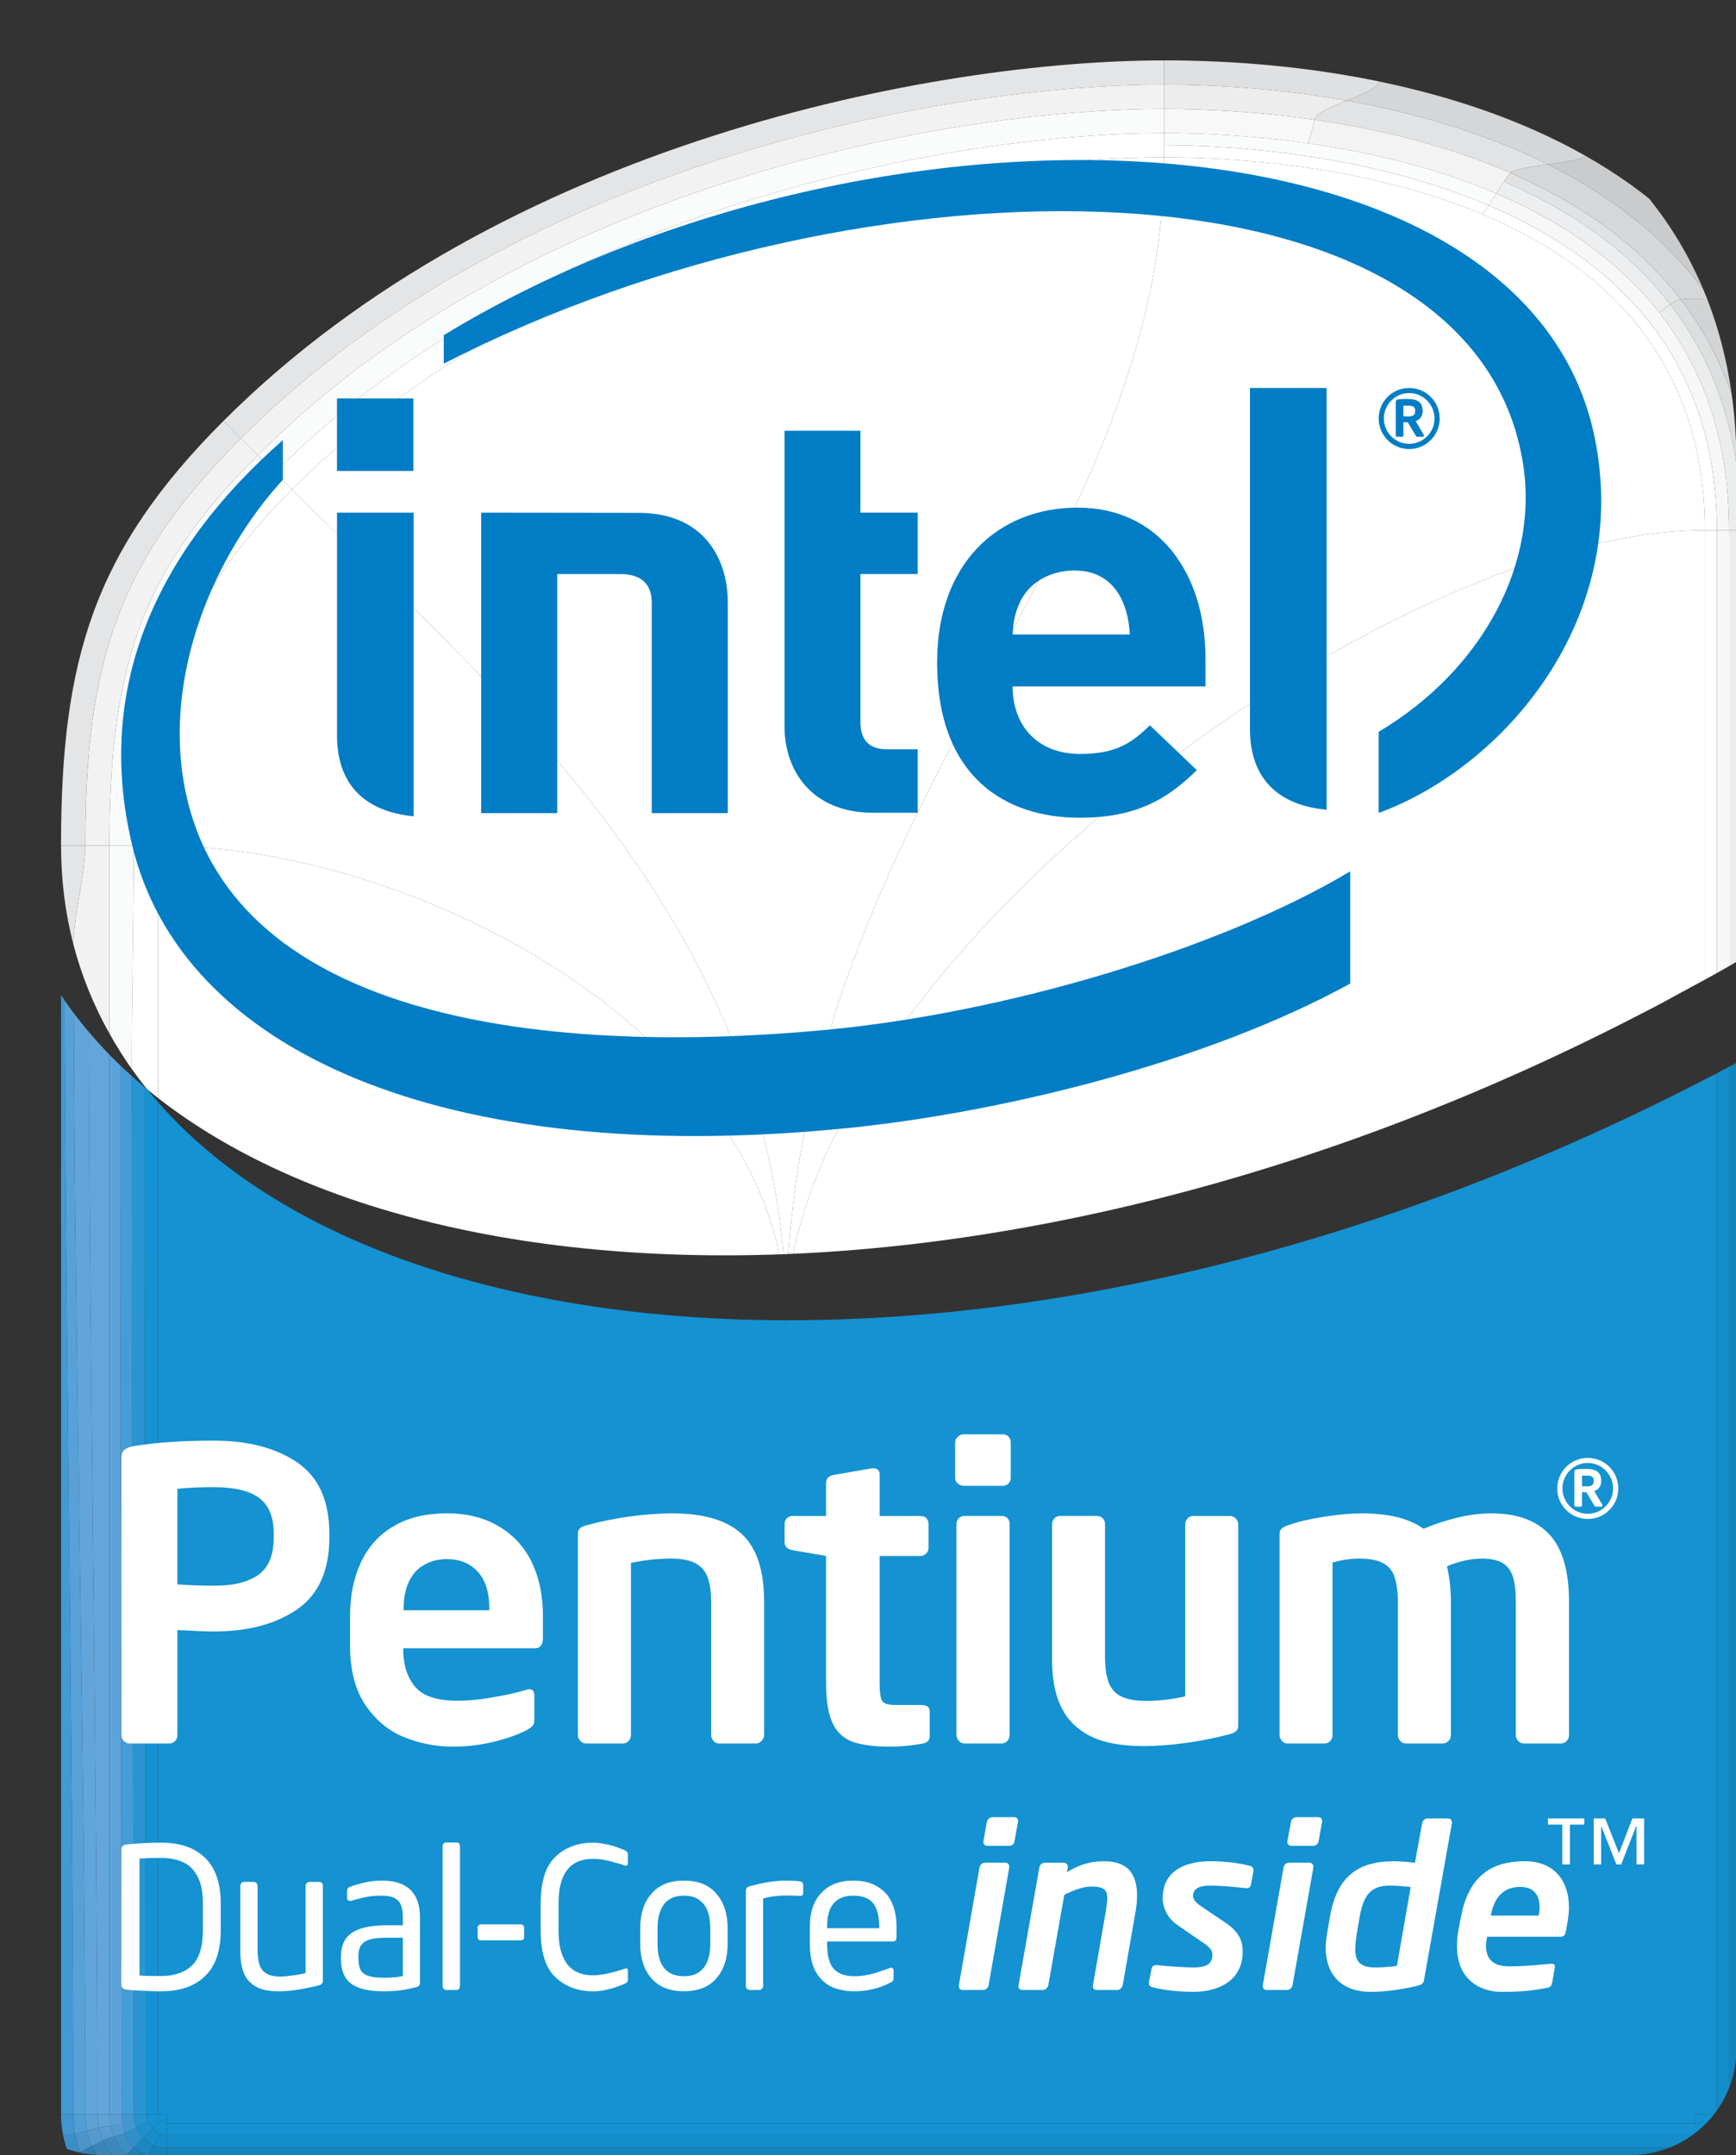 <?xml version="1.0" encoding="UTF-8" standalone="no"?>
<svg
   xmlns:dc="http://purl.org/dc/elements/1.1/"
   xmlns:cc="http://creativecommons.org/ns#"
   xmlns:rdf="http://www.w3.org/1999/02/22-rdf-syntax-ns#"
   xmlns:svg="http://www.w3.org/2000/svg"
   xmlns="http://www.w3.org/2000/svg"
   xmlns:sodipodi="http://sodipodi.sourceforge.net/DTD/sodipodi-0.dtd"
   xmlns:inkscape="http://www.inkscape.org/namespaces/inkscape"
   version="1.0"
   width="637.795"
   height="791.689"
   id="svg4473"
   sodipodi:docname="Intel Pentium Dual-Core (2008).svg"
   inkscape:version="1.0.2 (e86c870879, 2021-01-15, custom)">
  <rect width="100%" height="100%" fill="#333333" stroke="none"/>
  <sodipodi:namedview
     pagecolor="#ffffff"
     bordercolor="#666666"
     borderopacity="1"
     objecttolerance="10"
     gridtolerance="10"
     guidetolerance="10"
     inkscape:pageopacity="0"
     inkscape:pageshadow="2"
     inkscape:window-width="1440"
     inkscape:window-height="837"
     id="namedview266"
     showgrid="false"
     fit-margin-top="0"
     fit-margin-left="0"
     fit-margin-right="0"
     fit-margin-bottom="0"
     inkscape:zoom="0.69942997"
     inkscape:cx="318.89765"
     inkscape:cy="395.8444"
     inkscape:window-x="-8"
     inkscape:window-y="-8"
     inkscape:window-maximized="1"
     inkscape:current-layer="svg4473" />
  <defs
     id="defs4475">
    <clipPath
       id="clipPath6207">
      <path
         d="m 8144.72,8133.26 h 93.54 v 67.72 h -93.54 z"
         id="path6209" />
    </clipPath>
    <clipPath
       id="clipPath6199">
      <path
         d="m 553.589,173.935 c 7.332,-0.015 16.003,1.989 24.665,6.467 0.434,0.22 0.869,0.455 1.304,0.695 0.435,0.234 0.87,0.469 1.299,0.724 0,4.443 0,8.886 0,13.33 0,9.985 -9.785,12.619 -17.127,12.619 -6.113,0 -17.753,-2.179 -25.26,-9.686 -3.498,-3.498 -4.363,-6.432 -4.363,-11.405 0,-1.874 0.46,-3.548 1.3,-5.048 0.365,-0.654 0.799,-1.264 1.304,-1.839 3.269,-3.733 9.371,-5.842 16.878,-5.857"
         id="path6201" />
    </clipPath>
    <clipPath
       id="clipPath6191">
      <path
         d="m 534.107,207.77 h 46.75 v -33.851 h -46.75 z"
         id="path6193" />
    </clipPath>
    <clipPath
       id="clipPath6313">
      <path
         d="m 8144.72,8175.45 h 93.54 v 73.87 h -93.54 z"
         id="path6315" />
    </clipPath>
    <clipPath
       id="clipPath6305">
      <path
         d="m 578.254,180.402 c 0.434,0.22 0.869,0.455 1.304,0.69 0.435,0.239 0.87,0.469 1.299,0.719 0,-9.526 0,-19.671 0,-29.197 0,-1.575 -1.274,-2.849 -2.848,-2.849 -13.31,0 -27.743,0 -41.053,0 -1.574,0 -2.849,1.274 -2.849,2.849 0,11.185 0,22.885 0,34.065 0,-1.874 0.465,-3.548 1.3,-5.048 0.365,-0.654 0.799,-1.264 1.304,-1.839 3.269,-3.733 9.371,-5.847 16.878,-5.857 7.332,-0.015 16.003,1.989 24.665,6.467"
         id="path6307" />
    </clipPath>
    <clipPath
       id="clipPath6297">
      <path
         d="m 534.107,186.679 h 46.75 v -36.914 h -46.75 z"
         id="path6299" />
    </clipPath>
    <clipPath
       id="clipPath6119">
      <path
         d="m 125.218,233.724 v 6.263 c 0.131,-0.021 0.263,-0.04 0.395,-0.06 3.635,-0.56 7.679,-1.365 9.275,-2.33 0.459,-0.279 0.707,-0.569 0.702,-0.844 v -0.035 c -0.09,-0.33 -0.531,-0.675 -1.241,-0.995 -0.715,-0.32 -1.701,-0.614 -2.879,-0.894 -1.744,-0.415 -3.911,-0.78 -6.252,-1.105"
         id="path6121" />
    </clipPath>
    <clipPath
       id="clipPath6111">
      <path
         d="m 124.976,233.549 h 10.795 v 6.717 h -10.795 z"
         id="path6113" />
    </clipPath>
    <clipPath
       id="clipPath6139">
      <path
         d="m 125.218,232.575 v 1.049 c 3.701,0.51 6.978,1.135 8.843,1.874 0.908,0.36 1.493,0.75 1.624,1.195 l 0.004,0.005 v 0.055 c 0,0.34 -0.283,0.64 -0.751,0.924 -0.467,0.285 -1.129,0.55 -1.921,0.8 -1.588,0.5 -3.701,0.935 -5.816,1.29 -0.666,0.115 -1.333,0.22 -1.983,0.314 v 0.6 c 9.577,-1.039 12.969,-2.344 14.106,-3.243 0.458,-0.36 0.548,-0.645 0.548,-0.83 0,-0.115 -0.036,-0.195 -0.054,-0.22 l -0.009,-0.015 -0.004,-0.01 -0.005,-0.005 c -0.121,-0.395 -0.633,-0.8 -1.511,-1.184 -0.882,-0.39 -2.118,-0.76 -3.679,-1.12 -2.407,-0.545 -5.581,-1.04 -9.392,-1.479"
         id="path6141" />
    </clipPath>
    <clipPath
       id="clipPath6131">
      <path
         d="m 124.976,232.35 h 15.114 v 8.636 h -15.114 z"
         id="path6133" />
    </clipPath>
    <clipPath
       id="clipPath6159">
      <path
         d="m 125.218,232.475 v 0.05 c 8.765,1.009 14.159,2.329 14.632,3.818 0,0 1.988,2.579 -14.632,4.383 v 0.05 c 5.76,-0.625 9.288,-1.339 11.443,-2.014 1.43,-0.445 2.254,-0.875 2.726,-1.244 0.452,-0.36 0.581,-0.67 0.584,-0.89 v -0.02 c 0,-0.185 -0.076,-0.29 -0.081,-0.295 -0.15,-0.44 -0.683,-0.845 -1.565,-1.229 -2.254,-1 -6.813,-1.885 -13.107,-2.609 m 0,1.194 v 0.055 c 2.341,0.325 4.508,0.69 6.252,1.105 1.178,0.28 2.164,0.574 2.879,0.894 0.71,0.32 1.151,0.665 1.241,0.995 v 0.035 c 0.005,0.275 -0.243,0.565 -0.702,0.844 -1.596,0.965 -5.64,1.77 -9.275,2.33 -0.132,0.02 -0.264,0.039 -0.395,0.06 v 0.044 c 4.82,-0.719 10.55,-1.879 10.422,-3.328 -0.362,-1.265 -4.92,-2.269 -10.422,-3.034"
         id="path6161" />
    </clipPath>
    <clipPath
       id="clipPath6151">
      <path
         d="m 124.976,232.35 h 17.033 v 8.636 h -17.033 z"
         id="path6153" />
    </clipPath>
    <clipPath
       id="clipPath6179">
      <path
         d="m 125.218,232.525 v 0.05 c 3.811,0.439 6.985,0.934 9.392,1.479 1.561,0.36 2.797,0.73 3.679,1.12 0.878,0.384 1.39,0.789 1.511,1.184 l 0.005,0.005 0.004,0.01 0.009,0.015 c 0.018,0.025 0.054,0.105 0.054,0.22 0,0.185 -0.09,0.47 -0.548,0.83 -1.137,0.899 -4.529,2.204 -14.106,3.243 v 0.045 c 16.62,-1.804 14.632,-4.383 14.632,-4.383 -0.473,-1.489 -5.867,-2.809 -14.632,-3.818 m 0,1.099 v 0.045 c 5.502,0.765 10.06,1.769 10.422,3.034 0.128,1.449 -5.602,2.609 -10.422,3.328 v 0.05 c 0.65,-0.094 1.317,-0.199 1.983,-0.314 2.115,-0.355 4.228,-0.79 5.816,-1.29 0.792,-0.25 1.454,-0.515 1.921,-0.8 0.468,-0.284 0.751,-0.584 0.751,-0.924 v -0.055 l -0.004,-0.005 c -0.131,-0.445 -0.716,-0.835 -1.624,-1.195 -1.865,-0.739 -5.142,-1.364 -8.843,-1.874"
         id="path6181" />
    </clipPath>
    <clipPath
       id="clipPath6171">
      <path
         d="m 124.976,232.35 h 17.033 v 8.636 h -17.033 z"
         id="path6173" />
    </clipPath>
    <clipPath
       id="clipPath4910">
      <path
         d="M 0,842.04 H 595.44 V 0 H 0 Z"
         id="path4912" />
    </clipPath>
    <clipPath
       id="clipPath4902">
      <path
         d="M 0,841 H 595.276 V -0.89 H 0 Z"
         id="path4904" />
    </clipPath>
    <clipPath
       id="clipPath4894">
      <path
         d="M 0,-0.89 V 841 H 1190.551 V -0.89"
         id="path4896" />
    </clipPath>
    <clipPath
       id="clipPath4954">
      <path
         d="M 0,842.04 H 595.44 V 0 H 0 Z"
         id="path4956" />
    </clipPath>
    <clipPath
       id="clipPath4946">
      <path
         d="M 0,841 H 595.276 V -0.89 H 0 Z"
         id="path4948" />
    </clipPath>
    <clipPath
       id="clipPath4938">
      <path
         d="M 0,-0.89 V 841 H 1190.551 V -0.89"
         id="path4940" />
    </clipPath>
    <clipPath
       id="clipPath4998">
      <path
         d="M 0,842.04 H 595.44 V 0 H 0 Z"
         id="path5000" />
    </clipPath>
    <clipPath
       id="clipPath4990">
      <path
         d="M 0,841 H 595.276 V -0.89 H 0 Z"
         id="path4992" />
    </clipPath>
    <clipPath
       id="clipPath4982">
      <path
         d="M 0,-0.89 V 841 H 1190.551 V -0.89"
         id="path4984" />
    </clipPath>
    <clipPath
       id="clipPath4690">
      <path
         d="M 0,842.04 H 595.44 V 0 H 0 Z"
         id="path4692" />
    </clipPath>
    <clipPath
       id="clipPath4682">
      <path
         d="M 0,841 H 595.276 V -0.89 H 0 Z"
         id="path4684" />
    </clipPath>
    <clipPath
       id="clipPath4674">
      <path
         d="M 0,-0.89 V 841 H 1190.551 V -0.89"
         id="path4676" />
    </clipPath>
    <clipPath
       id="clipPath4734">
      <path
         d="M 0,842.04 H 595.44 V 0 H 0 Z"
         id="path4736" />
    </clipPath>
    <clipPath
       id="clipPath4726">
      <path
         d="M 0,841 H 595.276 V -0.89 H 0 Z"
         id="path4728" />
    </clipPath>
    <clipPath
       id="clipPath4718">
      <path
         d="M 0,-0.89 V 841 H 1190.551 V -0.89"
         id="path4720" />
    </clipPath>
    <clipPath
       id="clipPath4778">
      <path
         d="M 0,842.04 H 595.44 V 0 H 0 Z"
         id="path4780" />
    </clipPath>
    <clipPath
       id="clipPath4770">
      <path
         d="M 0,841 H 595.276 V -0.89 H 0 Z"
         id="path4772" />
    </clipPath>
    <clipPath
       id="clipPath4762">
      <path
         d="M 0,-0.89 V 841 H 1190.551 V -0.89"
         id="path4764" />
    </clipPath>
    <clipPath
       id="clipPath4822">
      <path
         d="M 0,842.04 H 595.44 V 0 H 0 Z"
         id="path4824" />
    </clipPath>
    <clipPath
       id="clipPath4814">
      <path
         d="M 0,841 H 595.276 V -0.89 H 0 Z"
         id="path4816" />
    </clipPath>
    <clipPath
       id="clipPath4806">
      <path
         d="M 0,-0.89 V 841 H 1190.551 V -0.89"
         id="path4808" />
    </clipPath>
    <clipPath
       id="clipPath4866">
      <path
         d="M 0,842.04 H 595.44 V 0 H 0 Z"
         id="path4868" />
    </clipPath>
    <clipPath
       id="clipPath4858">
      <path
         d="M 0,841 H 595.276 V -0.89 H 0 Z"
         id="path4860" />
    </clipPath>
    <clipPath
       id="clipPath4850">
      <path
         d="M 0,-0.89 V 841 H 1190.551 V -0.89"
         id="path4852" />
    </clipPath>
    <clipPath
       id="clipPath2455">
      <path
         d="M 0,0 V 203.28 H 283.44 V 0 Z"
         id="path2457" />
    </clipPath>
    <clipPath
       id="clipPath2447">
      <path
         d="m 44.469,65.962 66.081,-41.485 -0.015,-4.108 9.675,-4.938 h 5.763 l 0.618,1.235 c 0,0 60.105,-7.613 124.944,18.723 0,0 4.734,-2.058 4.734,-2.058 l 10.086,3.91 c 0,0 9.469,40.121 -0.823,61.107 0,0 -5.969,7.613 -5.969,7.613 l -3.088,-0.823 -54.341,60.078 -1.03,10.699 -17.496,15.843 c 0,0 -3.293,4.321 -8.645,-0.206 -5.352,-4.526 -2.058,-7.818 -2.058,-7.818 l 0.411,-4.732 -24.495,-5.761 c 0,0 -1.646,5.349 -7.821,3.703 -6.176,-1.646 -4.117,-5.761 -4.117,-5.761 l -69.574,-16.46 c 0,0 -0.411,6.173 -6.587,4.732 -6.175,-1.44 -4.734,-6.995 -4.734,-6.995 l -23.465,-5.761 -9.057,7.407 c 0,0 -7.411,2.88 -10.704,-3.909 -3.293,-6.79 -6.587,-46.088 -0.618,-70.572 0,0 16.879,-11.934 16.879,-11.934 z"
         id="path2449" />
    </clipPath>
    <clipPath
       id="clipPath2439">
      <path
         d="M -141.72,-12.207 V 94.901 H 7.624 V -12.207 Z"
         id="path2441" />
    </clipPath>
  </defs>
  <g
     transform="translate(-1573.138,26.167)"
     id="layer1">
    <g
       transform="translate(35.433,53.093)"
       id="g11336">
      <g
         transform="matrix(13.674,0,0,-13.674,-5766.964,2760.27)"
         clip-path="url(#clipPath6191)"
         id="g6189">
        <g
           id="g6195">
          <g
             clip-path="url(#clipPath6199)"
             id="g6197">
            <g
               transform="matrix(0.5,0,0,-0.5,-3536.518,4272.667)"
               id="g6203">
              <g
                 clip-path="url(#clipPath6207)"
                 id="g6205">
                <path
                   d="m 8183.692,8200.953 c 14.678,0.024 32.025,-3.978 49.356,-12.936 0,-5.282 0,-13.825 0,-29.514 -17.262,0 -49.356,23.829 -49.356,42.45 0,0 0,0 0,0 z"
                   id="path6211"
                   style="fill:#ffffff;fill-opacity:1;fill-rule:nonzero;stroke:none" />
                <path
                   d="m 8233.048,8188.017 c 0,-5.282 0,-13.825 0,-29.514 0.216,0 0.434,0 0.65,0 0,14.546 0,23.411 0,29.176 -0.216,0.114 -0.434,0.228 -0.65,0.338 z"
                   id="path6213"
                   style="fill:#ffffff;fill-opacity:1;fill-rule:nonzero;stroke:none" />
                <path
                   d="m 8233.699,8187.679 c 0,-5.765 0,-14.63 0,-29.176 0.218,0 0.436,0 0.652,0 0,12.029 0,22.005 0,28.828 -0.216,0.115 -0.434,0.231 -0.652,0.346 z"
                   id="path6215"
                   style="fill:#f7f7f8;fill-opacity:1;fill-rule:nonzero;stroke:none" />
                <path
                   d="m 8234.351,8187.333 c 0,-6.824 0,-16.799 0,-28.828 0.216,0 0.434,0 0.652,0 0,9.514 0,20.593 0,28.477 -0.218,0.117 -0.436,0.234 -0.652,0.351 z"
                   id="path6217"
                   style="fill:#ebecec;fill-opacity:1;fill-rule:nonzero;stroke:none" />
                <path
                   d="m 8235.003,8186.982 c 0,-7.884 0,-18.964 0,-28.477 0.218,0 0.434,0 0.65,0 0,8.371 0,19.758 0,28.123 -0.216,0.119 -0.433,0.237 -0.65,0.356 z"
                   id="path6219"
                   style="fill:#dddedf;fill-opacity:1;fill-rule:nonzero;stroke:none" />
                <path
                   d="m 8235.653,8186.626 c 0,-8.365 0,-19.752 0,-28.123 0.434,0 0.867,0 1.303,0 0,8.631 0,18.786 0,27.412 -0.436,0.239 -0.87,0.474 -1.306,0.711 z"
                   id="path6221"
                   style="fill:#d1d3d4;fill-opacity:1;fill-rule:nonzero;stroke:none" />
                <path
                   d="m 8236.959,8185.915 c 0,-8.626 0,-18.781 0,-27.412 0.434,0 0.868,0 1.303,0 0,8.892 0,17.786 0,26.675 -0.433,0.255 -0.867,0.498 -1.299,0.737 z"
                   id="path6223"
                   style="fill:#c5c6c8;fill-opacity:1;fill-rule:nonzero;stroke:none" />
                <path
                   d="m 8183.692,8200.953 c 0,-18.621 32.094,-42.45 49.356,-42.45 0,-18.587 -22.242,-20.034 -29.059,-20.034 0,21.567 -20.297,35.463 -20.297,62.484 0,0 0,0 0,0 z"
                   id="path6225"
                   style="fill:#ffffff;fill-opacity:1;fill-rule:nonzero;stroke:none" />
                <path
                   d="m 8233.048,8158.503 c 0,-9.293 -5.56,-14.301 -11.972,-16.986 0.107,-0.109 0.229,-0.274 0.36,-0.466 6.563,2.801 12.262,7.971 12.262,17.453 -0.216,0 -0.434,0 -0.65,0 z"
                   id="path6227"
                   style="fill:#ffffff;fill-opacity:1;fill-rule:nonzero;stroke:none" />
                <path
                   d="m 8233.699,8158.503 c 0,-9.482 -5.699,-14.652 -12.262,-17.453 0.13,-0.194 0.266,-0.417 0.404,-0.638 6.7,2.86 12.51,8.194 12.51,18.092 -0.216,0 -0.434,0 -0.652,0 z"
                   id="path6229"
                   style="fill:#f7f7f8;fill-opacity:1;fill-rule:nonzero;stroke:none" />
                <path
                   d="m 8221.076,8141.516 c -6.414,-2.685 -13.678,-3.047 -17.087,-3.047 0,-0.216 0,-0.432 0,-0.65 3.458,0 10.884,0.431 17.448,3.232 -0.131,0.192 -0.253,0.357 -0.36,0.466 z"
                   id="path6231"
                   style="fill:#ffffff;fill-opacity:1;fill-rule:nonzero;stroke:none" />
                <path
                   d="m 8221.437,8141.05 c -6.564,-2.801 -13.99,-3.232 -17.448,-3.232 0,-0.216 0,-0.433 0,-0.65 3.562,0 11.151,0.385 17.852,3.244 -0.138,0.221 -0.274,0.444 -0.404,0.638 z"
                   id="path6233"
                   style="fill:#fafbfb;fill-opacity:1;fill-rule:nonzero;stroke:none" />
                <path
                   d="m 8234.351,8158.504 c 0.216,0 0.434,0 0.652,0 0,-5.157 -1.48,-9.11 -3.815,-12.138 -0.191,0.13 -0.386,0.292 -0.58,0.453 2.289,2.927 3.743,6.736 3.743,11.685 z"
                   id="path6235"
                   style="fill:#ebecec;fill-opacity:1;fill-rule:nonzero;stroke:none" />
                <path
                   d="m 8230.608,8146.819 c 0.194,-0.162 0.389,-0.324 0.58,-0.453 -2.334,-3.028 -5.524,-5.132 -8.942,-6.59 -0.13,0.192 -0.268,0.415 -0.405,0.636 3.35,1.429 6.478,3.478 8.767,6.407 z"
                   id="path6237"
                   style="fill:#edeeef;fill-opacity:1;fill-rule:nonzero;stroke:none" />
                <path
                   d="m 8235.003,8158.504 c 0.218,0 0.434,0 0.65,0 0,-5.25 -1.514,-9.291 -3.901,-12.398 -0.184,0.034 -0.373,0.131 -0.564,0.261 2.334,3.028 3.815,6.981 3.815,12.138 z"
                   id="path6239"
                   style="fill:#dddedf;fill-opacity:1;fill-rule:nonzero;stroke:none" />
                <path
                   d="m 8231.188,8146.366 c 0.191,-0.13 0.38,-0.228 0.564,-0.261 -2.389,-3.107 -5.651,-5.281 -9.145,-6.796 -0.107,0.109 -0.231,0.274 -0.36,0.468 3.417,1.458 6.607,3.562 8.942,6.59 z"
                   id="path6241"
                   style="fill:#e1e2e3;fill-opacity:1;fill-rule:nonzero;stroke:none" />
                <path
                   d="m 8221.841,8140.412 c 0.276,-0.444 0.549,-0.886 0.766,-1.104 -3.493,-1.517 -7.22,-2.378 -10.536,-2.858 -0.067,0.365 -0.2,0.817 -0.332,1.269 3.179,0.453 6.752,1.264 10.102,2.693 z"
                   id="path6243"
                   style="fill:#f3f3f3;fill-opacity:1;fill-rule:nonzero;stroke:none" />
                <path
                   d="m 8211.739,8137.719 c 0.131,-0.452 0.264,-0.904 0.332,-1.269 -3.317,-0.481 -6.225,-0.583 -8.082,-0.583 0,0.434 0,0.867 0,1.301 1.78,0 4.568,0.096 7.75,0.551 z"
                   id="path6245"
                   style="fill:#f8f8f9;fill-opacity:1;fill-rule:nonzero;stroke:none" />
                <path
                   d="m 8235.653,8158.503 c 0.434,0 0.867,0 1.303,0 0,-5.124 -1.37,-9.181 -3.597,-12.387 -0.622,-0.038 -1.242,-0.08 -1.607,-0.011 2.387,3.107 3.901,7.147 3.901,12.398 z"
                   id="path6247"
                   style="fill:#d1d3d4;fill-opacity:1;fill-rule:nonzero;stroke:none" />
                <path
                   d="m 8231.752,8146.105 c 0.365,-0.069 0.985,-0.027 1.607,0.011 -2.227,-3.204 -5.311,-5.556 -8.74,-7.269 -0.897,0.123 -1.794,0.243 -2.012,0.461 3.494,1.516 6.756,3.69 9.145,6.796 z"
                   id="path6249"
                   style="fill:#d6d7d9;fill-opacity:1;fill-rule:nonzero;stroke:none" />
                <path
                   d="m 8222.606,8139.308 c 0.218,-0.218 1.115,-0.338 2.012,-0.461 -3.43,-1.711 -7.204,-2.781 -10.812,-3.425 -0.835,0.332 -1.669,0.662 -1.737,1.029 3.317,0.481 7.043,1.341 10.536,2.858 z"
                   id="path6251"
                   style="fill:#e2e3e4;fill-opacity:1;fill-rule:nonzero;stroke:none" />
                <path
                   d="m 8212.07,8136.45 c 0.067,-0.367 0.902,-0.697 1.737,-1.029 -3.61,-0.642 -7.053,-0.859 -9.818,-0.859 0,0.436 0,0.87 0,1.304 1.857,0 4.765,0.102 8.082,0.583 z"
                   id="path6253"
                   style="fill:#ededee;fill-opacity:1;fill-rule:nonzero;stroke:none" />
                <path
                   d="m 8236.956,8158.503 c 0.434,0 0.868,0 1.303,0 0,-4.996 -1.222,-9.072 -3.288,-12.374 -0.367,0.067 -0.989,0.027 -1.612,-0.013 2.227,3.206 3.597,7.263 3.597,12.387 z"
                   id="path6255"
                   style="fill:#c5c6c8;fill-opacity:1;fill-rule:nonzero;stroke:none" />
                <path
                   d="m 8233.359,8146.116 c 0.623,0.04 1.245,0.08 1.612,0.013 -2.065,-3.304 -4.972,-5.835 -8.338,-7.742 -0.218,0.218 -1.115,0.34 -2.014,0.46 3.429,1.713 6.513,4.065 8.74,7.269 z"
                   id="path6257"
                   style="fill:#cacbcd;fill-opacity:1;fill-rule:nonzero;stroke:none" />
                <path
                   d="m 8224.619,8138.847 c 0.899,-0.12 1.796,-0.242 2.014,-0.46 -3.366,-1.907 -7.189,-3.188 -11.091,-3.994 -0.067,0.367 -0.902,0.699 -1.735,1.029 3.608,0.644 7.381,1.714 10.812,3.425 z"
                   id="path6259"
                   style="fill:#d4d6d7;fill-opacity:1;fill-rule:nonzero;stroke:none" />
                <path
                   d="m 8213.807,8135.421 c 0.833,-0.33 1.668,-0.662 1.735,-1.029 -3.901,-0.806 -7.88,-1.133 -11.553,-1.133 0,0.433 0,0.868 0,1.303 2.765,0 6.208,0.216 9.818,0.859 z"
                   id="path6261"
                   style="fill:#dfe0e1;fill-opacity:1;fill-rule:nonzero;stroke:none" />
                <path
                   d="m 8183.692,8200.953 c 0,-27.021 20.297,-40.917 20.297,-62.484 -10.778,0 -32.775,3.76 -46.858,17.85 10.448,10.45 26.561,23.405 26.561,44.634 0,0 0,0 0,0 z"
                   id="path6263"
                   style="fill:#ffffff;fill-opacity:1;fill-rule:nonzero;stroke:none" />
                <path
                   d="m 8203.989,8138.469 c -10.778,0 -32.775,3.76 -46.858,17.85 -0.284,-0.285 -0.602,-0.604 -0.92,-0.923 14.384,-14.389 36.78,-18.228 47.778,-18.228 0,0.434 0,0.868 0,1.301 z"
                   id="path6265"
                   style="fill:#ffffff;fill-opacity:1;fill-rule:nonzero;stroke:none" />
                <path
                   d="m 8203.989,8137.168 c -10.998,0 -33.393,3.839 -47.778,18.228 -0.319,-0.319 -0.638,-0.638 -0.921,-0.923 14.686,-14.689 37.482,-18.606 48.699,-18.606 0,0.434 0,0.867 0,1.301 z"
                   id="path6267"
                   style="fill:#fafbfb;fill-opacity:1;fill-rule:nonzero;stroke:none" />
                <path
                   d="m 8203.989,8135.867 c -11.217,0 -34.013,3.917 -48.699,18.606 -0.311,-0.306 -0.606,-0.601 -0.907,-0.902 14.852,-14.856 37.882,-19.009 49.606,-19.009 0,0.436 0,0.87 0,1.304 z"
                   id="path6269"
                   style="fill:#f2f2f3;fill-opacity:1;fill-rule:nonzero;stroke:none" />
                <path
                   d="m 8203.989,8134.563 c -11.723,0 -34.753,4.153 -49.606,19.009 -0.3,-0.301 -0.606,-0.609 -0.936,-0.939 15.019,-15.019 38.31,-19.372 50.541,-19.372 0,0.433 0,0.868 0,1.303 z"
                   id="path6271"
                   style="fill:#e4e5e6;fill-opacity:1;fill-rule:nonzero;stroke:none" />
                <path
                   d="m 8183.692,8200.953 c 0,-21.229 -16.113,-34.184 -26.561,-44.634 -5.582,5.592 -7.2,9.876 -7.2,19.132 14.327,0 33.761,10.642 33.761,25.502 0,0 0,0 0,0 z"
                   id="path6273"
                   style="fill:#ffffff;fill-opacity:1;fill-rule:nonzero;stroke:none" />
                <path
                   d="m 8157.131,8156.319 c -5.582,5.592 -7.2,9.876 -7.2,19.132 -0.436,0 -0.87,0 -1.304,0 0,-9.615 1.74,-14.207 7.585,-20.055 0.317,0.319 0.636,0.638 0.92,0.923 z"
                   id="path6275"
                   style="fill:#ffffff;fill-opacity:1;fill-rule:nonzero;stroke:none" />
                <path
                   d="m 8156.212,8155.396 c -5.845,5.848 -7.585,10.44 -7.585,20.055 -0.434,0 -0.87,0 -1.306,0 0,-9.972 1.862,-14.873 7.969,-20.978 0.284,0.285 0.602,0.604 0.921,0.923 z"
                   id="path6277"
                   style="fill:#fafbfb;fill-opacity:1;fill-rule:nonzero;stroke:none" />
                <path
                   d="m 8155.29,8154.473 c -6.108,6.104 -7.969,11.005 -7.969,20.978 -0.434,0 -0.867,0 -1.301,0 0,-9.961 1.81,-15.33 8.364,-21.88 0.301,0.301 0.596,0.596 0.907,0.902 z"
                   id="path6279"
                   style="fill:#f2f2f3;fill-opacity:1;fill-rule:nonzero;stroke:none" />
                <path
                   d="m 8154.383,8153.571 c -6.553,6.55 -8.364,11.919 -8.364,21.88 -0.433,0 -0.867,0 -1.301,0 0,-9.951 1.729,-15.822 8.729,-22.819 0.33,0.33 0.636,0.638 0.936,0.939 z"
                   id="path6281"
                   style="fill:#e4e5e6;fill-opacity:1;fill-rule:nonzero;stroke:none" />
                <path
                   d="m 8183.692,8200.953 c 0,-14.86 -19.435,-25.502 -33.761,-25.502 0,4.324 0,8.778 0,13.784 6.537,7.466 18.752,11.691 33.761,11.718 0,0 0,0 0,0 z"
                   id="path6283"
                   style="fill:#ffffff;fill-opacity:1;fill-rule:nonzero;stroke:none" />
                <path
                   d="m 8149.931,8175.451 c 0,4.324 0,8.778 0,13.784 -0.505,-0.574 -0.976,-1.168 -1.412,-1.783 0,-4.086 0.107,-8.271 0.107,-12 0.434,0 0.868,0 1.304,0 z"
                   id="path6285"
                   style="fill:#ffffff;fill-opacity:1;fill-rule:nonzero;stroke:none" />
                <path
                   d="m 8148.627,8175.451 c 0,3.73 -0.107,7.915 -0.107,12 -0.436,-0.614 -0.835,-1.248 -1.198,-1.902 0,-3.166 0,-6.963 0,-10.099 0.436,0 0.872,0 1.306,0 z"
                   id="path6287"
                   style="fill:#fafbfb;fill-opacity:1;fill-rule:nonzero;stroke:none" />
                <path
                   d="m 8147.321,8175.451 c 0,3.135 0,6.933 0,10.099 -0.84,-1.496 -1.49,-3.083 -1.931,-4.763 0,-1.583 0.63,-3.768 0.63,-5.335 0.434,0 0.867,0 1.301,0 z"
                   id="path6289"
                   style="fill:#f2f2f3;fill-opacity:1;fill-rule:nonzero;stroke:none" />
                <path
                   d="m 8146.02,8175.451 c 0,1.567 -0.63,3.752 -0.63,5.335 -0.441,-1.681 -0.671,-3.458 -0.671,-5.335 0,0 0,0 0,0 0.434,0 0.868,0 1.301,0 z"
                   id="path6291"
                   style="fill:#e4e5e6;fill-opacity:1;fill-rule:nonzero;stroke:none" />
              </g>
            </g>
          </g>
        </g>
      </g>
      <g
         transform="matrix(13.674,0,0,-13.674,-5766.964,2760.27)"
         id="g6293">
        <g
           clip-path="url(#clipPath6297)"
           id="g6295">
          <g
             id="g6301">
            <g
               clip-path="url(#clipPath6305)"
               id="g6303">
              <g
                 transform="matrix(0.5,0,0,-0.5,-3536.518,4272.667)"
                 id="g6309">
                <g
                   clip-path="url(#clipPath6313)"
                   id="g6311">
                  <path
                     d="m 8233.047,8188.016 c 0,0 0,0 0,0 0,16.221 0,39.373 0,55.596 -27.142,0 -49.356,-35.709 -49.356,-42.66 14.678,0.022 32.024,-3.979 49.356,-12.937 z"
                     id="path6317"
                     style="fill:#1492d1;fill-opacity:1;fill-rule:nonzero;stroke:none" />
                  <path
                     d="m 8233.047,8188.016 c 0,16.221 0,39.373 0,55.596 0.217,0 0.434,0 0.649,0 0,-16.44 0,-39.493 0,-55.931 -0.215,0.113 -0.432,0.227 -0.649,0.337 z"
                     id="path6319"
                     style="fill:#1492d1;fill-opacity:1;fill-rule:nonzero;stroke:none" />
                  <path
                     d="m 8233.697,8187.68 c 0,16.438 0,39.492 0,55.931 0.219,0 0.436,0 0.653,0 0,-16.92 0,-39.359 0,-56.275 -0.217,0.115 -0.434,0.23 -0.653,0.345 z"
                     id="path6321"
                     style="fill:#148dca;fill-opacity:1;fill-rule:nonzero;stroke:none" />
                  <path
                     d="m 8234.35,8187.335 c 0,16.915 0,39.354 0,56.275 0.217,0 0.434,0 0.653,0 0,-17.397 0,-39.23 0,-56.624 -0.219,0.117 -0.436,0.233 -0.653,0.349 z"
                     id="path6323"
                     style="fill:#1484bd;fill-opacity:1;fill-rule:nonzero;stroke:none" />
                  <path
                     d="m 8235.002,8186.985 c 0,17.394 0,39.227 0,56.624 0.217,0 0.432,0 0.649,0 0,-17.616 0,-39.369 0,-56.978 -0.217,0.117 -0.432,0.235 -0.649,0.351 z"
                     id="path6325"
                     style="fill:#1279ae;fill-opacity:1;fill-rule:nonzero;stroke:none" />
                  <path
                     d="m 8235.652,8186.634 c 0.871,-0.48 1.74,-0.942 2.606,-1.446 0,19.064 0,39.367 0,58.424 -0.87,0 -1.74,0 -2.606,0 0,-17.616 0,-39.369 0,-56.978 z"
                     id="path6327"
                     style="fill:#0e6f9f;fill-opacity:1;fill-rule:nonzero;stroke:none" />
                  <path
                     d="m 8183.691,8200.953 c 0,6.95 22.214,42.66 49.356,42.66 0,0.267 -0.224,0.49 -0.493,0.49 0,-23.562 -48.863,-36.199 -48.863,-43.149 0,0 0,0 0,0 z"
                     id="path6329"
                     style="fill:#1492d1;fill-opacity:1;fill-rule:nonzero;stroke:none" />
                  <path
                     d="m 8233.047,8243.612 c 0,0.267 -0.224,0.49 -0.493,0.49 0,0.217 0,0.434 0,0.653 0.493,0 1.139,-0.651 1.139,-1.144 -0.215,0 -0.432,0 -0.649,0 z"
                     id="path6331"
                     style="fill:#1492d1;fill-opacity:1;fill-rule:nonzero;stroke:none" />
                  <path
                     d="m 8233.697,8243.611 c 0,0.493 -0.646,1.144 -1.139,1.144 0,0.217 0,0.434 0,0.651 0.988,0 1.792,-0.809 1.792,-1.797 -0.217,0 -0.434,0 -0.653,0 z"
                     id="path6333"
                     style="fill:#148dca;fill-opacity:1;fill-rule:nonzero;stroke:none" />
                  <path
                     d="m 8234.35,8243.609 c 0,0.988 -0.804,1.797 -1.792,1.797 0,0.219 0,0.436 0,0.653 1.483,0 2.445,-0.967 2.445,-2.45 -0.219,0 -0.436,0 -0.653,0 z"
                     id="path6335"
                     style="fill:#1484bd;fill-opacity:1;fill-rule:nonzero;stroke:none" />
                  <path
                     d="m 8235.002,8243.609 c 0,1.483 -0.962,2.45 -2.445,2.45 0,0.215 0,0.432 0,0.648 1.708,0 3.098,-1.387 3.098,-3.095 -0.217,0 -0.432,0 -0.649,0 z"
                     id="path6337"
                     style="fill:#1279ae;fill-opacity:1;fill-rule:nonzero;stroke:none" />
                  <path
                     d="m 8235.652,8243.612 c 0.867,0 1.736,0 2.606,0 0,3.146 -2.557,5.697 -5.704,5.697 0,-0.86 0,-1.728 0,-2.603 1.708,0 3.098,-1.387 3.098,-3.095 z"
                     id="path6339"
                     style="fill:#0e6f9f;fill-opacity:1;fill-rule:nonzero;stroke:none" />
                  <path
                     d="m 8183.691,8200.953 c 0,6.95 48.863,19.587 48.863,43.149 -26.63,0 -55.504,0 -82.133,0 0,-23.562 33.271,-36.199 33.271,-43.149 0,0 0,0 0,0 z"
                     id="path6341"
                     style="fill:#1492d1;fill-opacity:1;fill-rule:nonzero;stroke:none" />
                  <path
                     d="m 8232.554,8244.102 c -26.63,0 -55.504,0 -82.133,0 0,0.217 0,0.434 0,0.653 26.63,0 55.504,0 82.137,0 0,-0.219 0,-0.436 0,-0.653 z"
                     id="path6343"
                     style="fill:#1492d1;fill-opacity:1;fill-rule:nonzero;stroke:none" />
                  <path
                     d="m 8232.557,8244.755 c -26.633,0 -55.507,0 -82.137,0 0,0.217 0,0.434 0,0.651 26.63,0 55.504,0 82.137,0 0,-0.217 0,-0.434 0,-0.651 z"
                     id="path6345"
                     style="fill:#148dca;fill-opacity:1;fill-rule:nonzero;stroke:none" />
                  <path
                     d="m 8232.557,8245.406 c -26.633,0 -55.507,0 -82.137,0 0,0.219 0,0.436 0,0.653 26.63,0 55.504,0 82.137,0 0,-0.217 0,-0.434 0,-0.653 z"
                     id="path6347"
                     style="fill:#1484bd;fill-opacity:1;fill-rule:nonzero;stroke:none" />
                  <path
                     d="m 8232.557,8246.059 c -26.633,0 -55.507,0 -82.137,0 0,0.215 0,0.432 0,0.648 26.63,0 55.504,0 82.133,0 0,-0.215 0,-0.432 0,-0.648 z"
                     id="path6349"
                     style="fill:#1279ae;fill-opacity:1;fill-rule:nonzero;stroke:none" />
                  <path
                     d="m 8232.554,8246.707 c 0,0.875 0,1.743 0,2.603 -26.63,0 -55.504,0 -82.133,0 0,-0.86 0,-1.728 0,-2.603 26.63,0 55.504,0 82.133,0 z"
                     id="path6351"
                     style="fill:#0e6f9f;fill-opacity:1;fill-rule:nonzero;stroke:none" />
                  <path
                     d="m 8183.691,8200.953 c 0,6.95 -33.271,19.587 -33.271,43.149 -0.271,0 -0.49,-0.223 -0.49,-0.49 27.136,0 33.761,-35.709 33.761,-42.66 0,0 0,0 0,0 z"
                     id="path6353"
                     style="fill:#1492d1;fill-opacity:1;fill-rule:nonzero;stroke:none" />
                  <path
                     d="m 8150.421,8244.102 c -0.136,0 -0.259,-0.056 -0.346,-0.145 -0.11,0.108 -0.252,0.252 -0.41,0.41 0.222,0.225 0.507,0.388 0.756,0.388 0,-0.219 0,-0.436 0,-0.653 z"
                     id="path6355"
                     style="fill:#1492d1;fill-opacity:1;fill-rule:nonzero;stroke:none" />
                  <path
                     d="m 8150.421,8244.755 c 0,0.217 0,0.434 0,0.651 -0.247,0 -0.484,-0.049 -0.697,-0.14 0.108,-0.209 0.219,-0.418 0.31,-0.619 0.131,0.069 0.263,0.108 0.388,0.108 z"
                     id="path6357"
                     style="fill:#148dca;fill-opacity:1;fill-rule:nonzero;stroke:none" />
                  <path
                     d="m 8150.033,8244.647 c -0.091,0.201 -0.201,0.41 -0.31,0.619 -0.215,-0.091 -0.409,-0.223 -0.571,-0.386 0.177,-0.177 0.353,-0.353 0.512,-0.512 0.11,0.113 0.238,0.209 0.369,0.279 z"
                     id="path6359"
                     style="fill:#188eca;fill-opacity:1;fill-rule:nonzero;stroke:none" />
                  <path
                     d="m 8150.074,8243.957 c -0.089,-0.089 -0.144,-0.211 -0.144,-0.345 -0.219,0 -0.436,0 -0.653,0 0,0.246 0.163,0.531 0.386,0.755 0.158,-0.158 0.3,-0.302 0.41,-0.41 z"
                     id="path6361"
                     style="fill:#1492d1;fill-opacity:1;fill-rule:nonzero;stroke:none" />
                  <path
                     d="m 8149.664,8244.367 c -0.16,0.16 -0.335,0.335 -0.512,0.512 -0.163,-0.163 -0.294,-0.356 -0.385,-0.571 0.209,-0.108 0.418,-0.219 0.619,-0.31 0.069,0.131 0.166,0.257 0.278,0.369 z"
                     id="path6363"
                     style="fill:#1e90cd;fill-opacity:1;fill-rule:nonzero;stroke:none" />
                  <path
                     d="m 8149.386,8243.999 c -0.201,0.091 -0.41,0.201 -0.619,0.31 -0.091,-0.214 -0.14,-0.448 -0.14,-0.696 0.217,0 0.434,0 0.651,0 0,0.123 0.04,0.255 0.108,0.386 z"
                     id="path6365"
                     style="fill:#2594d1;fill-opacity:1;fill-rule:nonzero;stroke:none" />
                  <path
                     d="m 8150.421,8245.406 c 0,0.219 0,0.436 0,0.653 -0.372,0 -0.71,-0.061 -1.009,-0.174 0.091,-0.201 0.201,-0.41 0.311,-0.619 0.214,0.091 0.45,0.14 0.697,0.14 z"
                     id="path6367"
                     style="fill:#1484bd;fill-opacity:1;fill-rule:nonzero;stroke:none" />
                  <path
                     d="m 8149.723,8245.266 c -0.11,0.209 -0.22,0.418 -0.311,0.619 -0.298,-0.113 -0.559,-0.281 -0.771,-0.493 0.16,-0.16 0.335,-0.335 0.511,-0.512 0.163,0.163 0.356,0.295 0.571,0.386 z"
                     id="path6369"
                     style="fill:#1d87c0;fill-opacity:1;fill-rule:nonzero;stroke:none" />
                  <path
                     d="m 8150.421,8246.059 c 0,0.215 0,0.432 0,0.648 -0.214,0 -0.421,-0.022 -0.624,-0.062 0.01,-0.206 0.045,-0.418 0.093,-0.632 0.169,0.03 0.346,0.046 0.531,0.046 z"
                     id="path6371"
                     style="fill:#1279ae;fill-opacity:1;fill-rule:nonzero;stroke:none" />
                  <path
                     d="m 8149.889,8246.013 c -0.048,0.214 -0.083,0.426 -0.093,0.632 -0.201,-0.041 -0.396,-0.102 -0.581,-0.18 0.034,-0.182 0.105,-0.378 0.196,-0.579 0.15,0.056 0.31,0.099 0.477,0.128 z"
                     id="path6373"
                     style="fill:#147baf;fill-opacity:1;fill-rule:nonzero;stroke:none" />
                  <path
                     d="m 8149.412,8245.885 c -0.091,0.201 -0.163,0.397 -0.196,0.579 -0.37,-0.156 -0.705,-0.383 -0.986,-0.664 0.11,-0.107 0.252,-0.251 0.412,-0.408 0.212,0.212 0.472,0.38 0.771,0.493 z"
                     id="path6375"
                     style="fill:#217fb4;fill-opacity:1;fill-rule:nonzero;stroke:none" />
                  <path
                     d="m 8149.152,8244.88 c -0.175,0.177 -0.351,0.353 -0.511,0.512 -0.214,-0.214 -0.38,-0.472 -0.493,-0.771 0.203,-0.093 0.41,-0.203 0.619,-0.313 0.091,0.215 0.222,0.409 0.385,0.571 z"
                     id="path6377"
                     style="fill:#308fc8;fill-opacity:1;fill-rule:nonzero;stroke:none" />
                  <path
                     d="m 8148.767,8244.308 c -0.209,0.11 -0.416,0.22 -0.619,0.313 -0.113,-0.3 -0.174,-0.638 -0.174,-1.009 0.217,0 0.434,0 0.653,0 0,0.247 0.049,0.482 0.14,0.696 z"
                     id="path6379"
                     style="fill:#4097d1;fill-opacity:1;fill-rule:nonzero;stroke:none" />
                  <path
                     d="m 8148.641,8245.392 c -0.16,0.158 -0.302,0.302 -0.412,0.408 -0.281,-0.281 -0.507,-0.613 -0.665,-0.985 0.185,-0.033 0.381,-0.104 0.584,-0.195 0.113,0.298 0.279,0.557 0.493,0.771 z"
                     id="path6381"
                     style="fill:#3c8dc2;fill-opacity:1;fill-rule:nonzero;stroke:none" />
                  <path
                     d="m 8148.148,8244.621 c -0.203,0.091 -0.399,0.161 -0.584,0.195 -0.078,-0.185 -0.139,-0.38 -0.18,-0.581 0.209,-0.01 0.421,-0.043 0.635,-0.093 0.029,0.169 0.073,0.329 0.129,0.479 z"
                     id="path6383"
                     style="fill:#519bd1;fill-opacity:1;fill-rule:nonzero;stroke:none" />
                  <path
                     d="m 8148.019,8244.142 c -0.214,0.05 -0.426,0.085 -0.635,0.093 -0.042,-0.201 -0.064,-0.409 -0.064,-0.622 0.219,0 0.437,0 0.654,0 0,0.183 0.016,0.362 0.045,0.53 z"
                     id="path6385"
                     style="fill:#59a0d6;fill-opacity:1;fill-rule:nonzero;stroke:none" />
                  <path
                     d="m 8150.421,8246.707 c 0,0.437 0,0.873 0,1.307 -0.303,0 -0.6,-0.032 -0.887,-0.091 0.123,-0.429 0.246,-0.86 0.263,-1.278 0.203,0.04 0.41,0.062 0.624,0.062 z"
                     id="path6387"
                     style="fill:#0e6f9f;fill-opacity:1;fill-rule:nonzero;stroke:none" />
                  <path
                     d="m 8149.797,8246.645 c -0.018,0.418 -0.141,0.849 -0.263,1.278 -0.286,-0.057 -0.562,-0.144 -0.825,-0.257 0.22,-0.415 0.44,-0.835 0.507,-1.202 0.185,0.078 0.38,0.139 0.581,0.18 z"
                     id="path6389"
                     style="fill:#1471a2;fill-opacity:1;fill-rule:nonzero;stroke:none" />
                  <path
                     d="m 8149.216,8246.464 c -0.067,0.367 -0.287,0.787 -0.507,1.202 -0.527,-0.224 -1.001,-0.546 -1.398,-0.943 0.351,-0.351 0.704,-0.704 0.919,-0.922 0.281,0.281 0.616,0.507 0.986,0.664 z"
                     id="path6391"
                     style="fill:#2077a8;fill-opacity:1;fill-rule:nonzero;stroke:none" />
                  <path
                     d="m 8148.23,8245.8 c -0.108,0.11 -0.251,0.252 -0.409,0.412 -0.348,-0.348 -0.635,-0.756 -0.836,-1.199 0.201,-0.091 0.397,-0.163 0.579,-0.198 0.158,0.372 0.385,0.704 0.665,0.985 z"
                     id="path6393"
                     style="fill:#3d89bc;fill-opacity:1;fill-rule:nonzero;stroke:none" />
                  <path
                     d="m 8147.564,8244.816 c -0.182,0.035 -0.378,0.107 -0.579,0.198 -0.101,-0.22 -0.179,-0.45 -0.231,-0.686 0.212,-0.046 0.423,-0.081 0.63,-0.093 0.042,0.201 0.102,0.396 0.18,0.581 z"
                     id="path6395"
                     style="fill:#599cd0;fill-opacity:1;fill-rule:nonzero;stroke:none" />
                  <path
                     d="m 8147.384,8244.235 c -0.207,0.011 -0.418,0.046 -0.63,0.093 -0.054,-0.235 -0.083,-0.474 -0.083,-0.715 0.217,0 0.432,0 0.65,0 0,0.214 0.022,0.421 0.064,0.622 z"
                     id="path6397"
                     style="fill:#60a3d7;fill-opacity:1;fill-rule:nonzero;stroke:none" />
                  <path
                     d="m 8147.821,8246.212 c -0.16,0.158 -0.335,0.335 -0.511,0.511 -0.399,-0.399 -0.721,-0.873 -0.943,-1.4 0.207,-0.108 0.417,-0.219 0.618,-0.31 0.201,0.442 0.488,0.851 0.836,1.199 z"
                     id="path6399"
                     style="fill:#3b85b6;fill-opacity:1;fill-rule:nonzero;stroke:none" />
                  <path
                     d="m 8146.985,8245.014 c -0.201,0.091 -0.41,0.201 -0.618,0.31 -0.112,-0.263 -0.2,-0.539 -0.257,-0.825 0.215,-0.061 0.429,-0.121 0.643,-0.171 0.053,0.236 0.131,0.466 0.231,0.686 z"
                     id="path6401"
                     style="fill:#549acd;fill-opacity:1;fill-rule:nonzero;stroke:none" />
                  <path
                     d="m 8146.753,8244.327 c -0.214,0.049 -0.428,0.11 -0.643,0.171 -0.059,-0.286 -0.089,-0.583 -0.089,-0.886 0.217,0 0.432,0 0.649,0 0,0.241 0.029,0.48 0.083,0.715 z"
                     id="path6403"
                     style="fill:#5da1d5;fill-opacity:1;fill-rule:nonzero;stroke:none" />
                  <path
                     d="m 8150.421,8248.014 c 0,0.432 0,0.865 0,1.296 -0.394,0 -0.779,-0.041 -1.149,-0.117 0.019,-0.41 0.141,-0.84 0.262,-1.27 0.287,0.059 0.584,0.091 0.887,0.091 z"
                     id="path6405"
                     style="fill:#045f89;fill-opacity:1;fill-rule:nonzero;stroke:none" />
                  <path
                     d="m 8149.533,8247.923 c -0.121,0.431 -0.243,0.86 -0.262,1.27 -0.372,-0.075 -0.729,-0.188 -1.071,-0.332 0.069,-0.362 0.287,-0.777 0.508,-1.195 0.263,0.113 0.539,0.2 0.825,0.257 z"
                     id="path6407"
                     style="fill:#08628d;fill-opacity:1;fill-rule:nonzero;stroke:none" />
                  <path
                     d="m 8148.708,8247.666 c -0.22,0.418 -0.439,0.833 -0.508,1.195 -0.681,-0.289 -1.296,-0.705 -1.813,-1.221 0.219,-0.215 0.57,-0.565 0.922,-0.918 0.397,0.397 0.871,0.72 1.398,0.943 z"
                     id="path6409"
                     style="fill:#166996;fill-opacity:1;fill-rule:nonzero;stroke:none" />
                  <path
                     d="m 8147.31,8246.723 c -0.177,0.175 -0.353,0.351 -0.512,0.509 -0.448,-0.449 -0.804,-0.988 -1.05,-1.599 0.203,-0.089 0.41,-0.2 0.619,-0.31 0.222,0.527 0.544,1.001 0.943,1.4 z"
                     id="path6411"
                     style="fill:#337fb0;fill-opacity:1;fill-rule:nonzero;stroke:none" />
                  <path
                     d="m 8146.367,8245.323 c -0.209,0.11 -0.416,0.22 -0.619,0.31 -0.123,-0.305 -0.217,-0.627 -0.281,-0.966 0.214,-0.048 0.428,-0.108 0.643,-0.169 0.057,0.286 0.145,0.562 0.257,0.825 z"
                     id="path6413"
                     style="fill:#4b95ca;fill-opacity:1;fill-rule:nonzero;stroke:none" />
                  <path
                     d="m 8146.11,8244.498 c -0.215,0.061 -0.429,0.121 -0.643,0.169 -0.064,-0.337 -0.097,-0.689 -0.097,-1.055 0.217,0 0.434,0 0.651,0 0,0.303 0.03,0.6 0.089,0.886 z"
                     id="path6415"
                     style="fill:#529dd4;fill-opacity:1;fill-rule:nonzero;stroke:none" />
                  <path
                     d="m 8146.798,8247.232 c -0.158,0.16 -0.302,0.302 -0.41,0.408 -0.515,-0.515 -0.932,-1.128 -1.221,-1.811 0.182,-0.032 0.378,-0.105 0.581,-0.196 0.246,0.611 0.602,1.151 1.05,1.599 z"
                     id="path6417"
                     style="fill:#2679aa;fill-opacity:1;fill-rule:nonzero;stroke:none" />
                  <path
                     d="m 8145.748,8245.633 c -0.203,0.091 -0.399,0.164 -0.581,0.196 -0.145,-0.34 -0.257,-0.699 -0.332,-1.069 0.207,-0.01 0.418,-0.043 0.632,-0.093 0.064,0.338 0.158,0.661 0.281,0.966 z"
                     id="path6419"
                     style="fill:#398fc6;fill-opacity:1;fill-rule:nonzero;stroke:none" />
                  <path
                     d="m 8145.467,8244.667 c -0.214,0.049 -0.424,0.085 -0.632,0.093 -0.077,-0.37 -0.115,-0.755 -0.115,-1.147 0.215,0 0.432,0 0.649,0 0,0.365 0.034,0.718 0.097,1.055 z"
                     id="path6421"
                     style="fill:#3f96d0;fill-opacity:1;fill-rule:nonzero;stroke:none" />
                  <path
                     d="m 8183.691,8200.953 c 0,6.95 -6.625,42.66 -33.761,42.66 0,-15.436 0,-38.941 0,-54.379 0,0 0,0 0,0 6.537,7.466 18.751,11.695 33.761,11.719 z"
                     id="path6423"
                     style="fill:#1492d1;fill-opacity:1;fill-rule:nonzero;stroke:none" />
                  <path
                     d="m 8149.931,8243.612 c 0,-15.436 0,-38.941 0,-54.379 -0.252,-0.286 -0.496,-0.579 -0.733,-0.876 0,15.757 0.08,39.498 0.08,55.255 0.217,0 0.434,0 0.653,0 z"
                     id="path6425"
                     style="fill:#1492d1;fill-opacity:1;fill-rule:nonzero;stroke:none" />
                  <path
                     d="m 8149.278,8243.612 c 0,-15.757 -0.08,-39.498 -0.08,-55.255 -0.235,-0.297 -0.461,-0.599 -0.678,-0.906 0,16.462 0.107,39.697 0.107,56.161 0.217,0 0.434,0 0.651,0 z"
                     id="path6427"
                     style="fill:#2895d2;fill-opacity:1;fill-rule:nonzero;stroke:none" />
                  <path
                     d="m 8148.627,8243.612 c 0,-16.464 -0.107,-39.699 -0.107,-56.161 -0.219,-0.306 -0.428,-0.618 -0.627,-0.934 0,17.164 0.081,39.926 0.081,57.095 0.217,0 0.434,0 0.653,0 z"
                     id="path6429"
                     style="fill:#459cd6;fill-opacity:1;fill-rule:nonzero;stroke:none" />
                  <path
                     d="m 8147.974,8243.612 c 0,-17.169 -0.081,-39.931 -0.081,-57.095 -0.2,-0.316 -0.391,-0.637 -0.573,-0.962 0,17.485 0,40.566 0,58.057 0.219,0 0.437,0 0.654,0 z"
                     id="path6431"
                     style="fill:#5ca3d9;fill-opacity:1;fill-rule:nonzero;stroke:none" />
                  <path
                     d="m 8147.32,8243.612 c 0,-17.491 0,-40.572 0,-58.057 -0.417,-0.75 -0.788,-1.522 -1.111,-2.317 0,18.251 0.461,42.12 0.461,60.374 0.217,0 0.432,0 0.65,0 z"
                     id="path6433"
                     style="fill:#64a6db;fill-opacity:1;fill-rule:nonzero;stroke:none" />
                  <path
                     d="m 8146.67,8243.612 c 0,-18.254 -0.461,-42.123 -0.461,-60.374 -0.322,-0.795 -0.595,-1.612 -0.816,-2.453 0,19.932 0.627,42.891 0.627,62.827 0.217,0 0.432,0 0.649,0 z"
                     id="path6435"
                     style="fill:#61a5da;fill-opacity:1;fill-rule:nonzero;stroke:none" />
                  <path
                     d="m 8146.021,8243.612 c 0,-19.936 -0.627,-42.896 -0.627,-62.827 -0.22,-0.84 -0.389,-1.704 -0.503,-2.593 0,21.612 0.479,43.801 0.479,65.421 0.217,0 0.434,0 0.651,0 z"
                     id="path6437"
                     style="fill:#57a1d8;fill-opacity:1;fill-rule:nonzero;stroke:none" />
                  <path
                     d="m 8145.369,8243.612 c 0,-21.62 -0.479,-43.809 -0.479,-65.421 -0.115,-0.889 -0.171,-1.803 -0.171,-2.742 0,22.377 0,45.78 0,68.163 0.215,0 0.432,0 0.649,0 z"
                     id="path6439"
                     style="fill:#429ad5;fill-opacity:1;fill-rule:nonzero;stroke:none" />
                </g>
              </g>
            </g>
          </g>
        </g>
      </g>
      <g
         transform="matrix(13.674,0,0,-13.674,2123.568,81.388)"
         id="g6441">
        <path
           d="M 0,0 C -1.869,9.101 -19.532,9.676 -30.922,2.744 V 1.979 c 11.375,5.848 27.508,5.813 28.978,-2.569 0.495,-2.774 -1.07,-5.662 -3.859,-7.322 v -2.179 C -2.444,-8.861 1,-4.878 0,0 Z m -20.701,-15.923 c -7.857,-0.73 -16.043,0.415 -17.188,6.552 -0.565,3.029 0.815,6.237 2.644,8.231 v 1.065 c -3.294,-2.889 -5.083,-6.542 -4.053,-10.865 1.314,-5.538 8.346,-8.677 19.072,-7.632 4.243,0.41 9.795,1.774 13.659,3.898 v 3.014 c -3.504,-2.094 -9.301,-3.818 -14.134,-4.263"
           id="path6443"
           style="fill:#007dc5;fill-opacity:1;fill-rule:nonzero;stroke:none" />
        <g
           transform="translate(-7.202,1.325)"
           id="g6445">
          <path
             d="m 0,0 h -2.059 v -9.171 c 0,-1.08 0.52,-2.014 2.059,-2.159 V 0"
             id="path6447"
             style="fill:#007dc5;fill-opacity:1;fill-rule:nonzero;stroke:none" />
          <g
             transform="translate(-24.529,-3.349)"
             id="g6449">
            <path
               d="m 0,0 h -2.059 v -5.993 c 0,-1.079 0.52,-2.014 2.059,-2.164 V 0"
               id="path6451"
               style="fill:#007dc5;fill-opacity:1;fill-rule:nonzero;stroke:none" />
            <g
               transform="translate(-545.328,-193.891)"
               id="g6453">
              <path
                 d="m 543.268,195.011 h 2.054 v 1.949 h -2.054 z"
                 id="path6455"
                 style="fill:#007dc5;fill-opacity:1;fill-rule:nonzero;stroke:none" />
              <g
                 transform="translate(557.667,185.83)"
                 id="g6457">
                <path
                   d="m 0,0 c -1.664,0 -2.374,1.159 -2.374,2.304 v 7.957 h 2.039 V 8.062 H 1.204 V 6.412 H -0.335 V 2.434 c 0,-0.47 0.225,-0.73 0.71,-0.73 H 1.204 V 0 H 0"
                   id="path6459"
                   style="fill:#007dc5;fill-opacity:1;fill-rule:nonzero;stroke:none" />
                <g
                   transform="translate(5.418,6.507)"
                   id="g6461">
                  <path
                     d="m 0,0 c -0.7,0 -1.24,-0.36 -1.464,-0.845 -0.135,-0.289 -0.18,-0.514 -0.2,-0.874 H 1.484 C 1.444,-0.845 1.044,0 0,0 Z m -1.664,-3.114 c 0,-1.044 0.654,-1.814 1.814,-1.814 0.91,0 1.354,0.255 1.874,0.77 l 1.26,-1.205 C 2.479,-6.162 1.629,-6.642 0.135,-6.642 c -1.959,0 -3.828,1.064 -3.828,4.173 0,2.659 1.634,4.158 3.778,4.158 2.184,0 3.433,-1.759 3.433,-4.063 v -0.74 h -5.182"
                     id="path6463"
                     style="fill:#007dc5;fill-opacity:1;fill-rule:nonzero;stroke:none" />
                  <g
                     transform="translate(-12.21,-0.095)"
                     id="g6465">
                    <path
                       d="m 0,0 c 0.6,0 0.85,-0.295 0.85,-0.775 v -5.647 h 2.044 v 5.657 c 0,1.145 -0.615,2.409 -2.404,2.409 l -4.223,0.005 v -8.071 h 2.044 V 0 H 0"
                       id="path6467"
                       style="fill:#007dc5;fill-opacity:1;fill-rule:nonzero;stroke:none" />
                    <g
                       transform="translate(21.361,4.393)"
                       id="g6469">
                      <path
                         d="m 0,0 c 0,0.095 -0.055,0.13 -0.19,0.13 -0.015,0 -0.06,0 -0.09,0 -0.015,0 -0.035,0 -0.035,0 v -0.285 c 0.02,0 0.11,-0.005 0.125,-0.005 0.135,0 0.19,0.045 0.19,0.14 z M 0.2,-0.705 H 0.05 c -0.015,0 -0.025,0.01 -0.03,0.025 l -0.21,0.35 c -0.005,0.005 -0.02,0.015 -0.03,0.015 0,0 -0.035,0 -0.06,0 -0.015,0 -0.025,0 -0.035,0 v -0.35 c 0,-0.02 -0.01,-0.04 -0.03,-0.04 h -0.14 c -0.02,0 -0.035,0.02 -0.035,0.04 V 0.22 c 0,0.05 0.015,0.07 0.065,0.08 0.045,0.005 0.175,0.01 0.25,0.01 C 0.05,0.31 0.2,0.23 0.2,0 V -0.02 C 0.2,-0.165 0.125,-0.245 0.015,-0.285 L 0.23,-0.65 C 0.235,-0.655 0.235,-0.665 0.235,-0.675 0.235,-0.69 0.23,-0.705 0.2,-0.705 Z M -0.16,0.47 c -0.375,0 -0.68,-0.31 -0.68,-0.685 0,-0.375 0.305,-0.68 0.68,-0.68 0.375,0 0.68,0.305 0.68,0.68 0,0.375 -0.305,0.685 -0.68,0.685 z m 0,-1.505 c -0.455,0 -0.82,0.37 -0.82,0.82 0,0.455 0.365,0.82 0.82,0.82 0.455,0 0.82,-0.365 0.82,-0.82 0,-0.45 -0.365,-0.82 -0.82,-0.82"
                         id="path6471"
                         style="fill:#007dc5;fill-opacity:1;fill-rule:nonzero;stroke:none" />
                      <g
                         transform="translate(-10.67,-37.909)"
                         id="g6473">
                        <path
                           d="m 0,0 -0.095,-0.53 c -0.01,-0.07 -0.07,-0.12 -0.14,-0.12 H -0.82 c -0.065,0 -0.11,0.04 -0.11,0.1 0,0.005 0,0.01 0,0.02 L -0.835,0 c 0.015,0.065 0.08,0.12 0.15,0.12 H -0.1 C -0.04,0.12 0,0.08 0,0.02 0,0.015 0,0.005 0,0 Z M -0.235,-1.229 -0.79,-4.393 c -0.01,-0.07 -0.08,-0.13 -0.145,-0.13 h -0.559 c -0.06,0 -0.095,0.045 -0.095,0.105 0,0.01 0,0.02 0,0.025 l 0.555,3.164 c 0.014,0.065 0.074,0.125 0.139,0.125 h 0.56 c 0.06,0 0.1,-0.04 0.1,-0.105 0,-0.005 0,-0.01 0,-0.02"
                           id="path6475"
                           style="fill:#ffffff;fill-opacity:1;fill-rule:nonzero;stroke:none" />
                        <g
                           transform="translate(3.158,-2.419)"
                           id="g6477">
                          <path
                             d="m 0,0 -0.345,-1.974 c -0.015,-0.07 -0.08,-0.13 -0.145,-0.13 h -0.56 c -0.06,0 -0.099,0.045 -0.099,0.105 0,0.005 0.004,0.02 0.004,0.025 L -0.8,0 c 0.02,0.15 0.04,0.265 0.04,0.36 0,0.235 -0.1,0.315 -0.435,0.315 -0.204,0 -0.439,-0.085 -0.719,-0.22 l -0.43,-2.429 c -0.015,-0.07 -0.08,-0.13 -0.145,-0.13 h -0.56 c -0.06,0 -0.1,0.045 -0.1,0.105 0,0.005 0.005,0.02 0.005,0.025 l 0.56,3.164 c 0.01,0.064 0.07,0.124 0.135,0.124 h 0.53 c 0.06,0 0.1,-0.05 0.1,-0.104 0,-0.006 0,-0.006 0,-0.011 V 1.19 L -1.844,1.065 c 0.39,0.224 0.649,0.289 1.009,0.289 0.66,0 0.875,-0.389 0.875,-0.909 C 0.04,0.305 0.03,0.155 0,0"
                             id="path6479"
                             style="fill:#ffffff;fill-opacity:1;fill-rule:nonzero;stroke:none" />
                          <g
                             transform="translate(3.169,1.09)"
                             id="g6481">
                            <path
                               d="M 0,0 -0.065,-0.345 C -0.075,-0.42 -0.12,-0.46 -0.18,-0.46 c -0.005,0 -0.01,0 -0.015,0 h -0.01 c -0.16,0.02 -0.61,0.07 -0.955,0.07 -0.189,0 -0.464,-0.025 -0.464,-0.28 0,-0.08 0.06,-0.16 0.18,-0.25 l 0.709,-0.479 c 0.365,-0.25 0.445,-0.5 0.445,-0.765 0,-0.755 -0.615,-1.08 -1.334,-1.08 -0.205,0 -0.72,0.02 -1.095,0.125 -0.06,0.015 -0.09,0.055 -0.09,0.11 0,0.005 0,0.01 0,0.015 0,0.01 0,0.01 0,0.01 l 0.07,0.365 c 0.01,0.06 0.065,0.095 0.125,0.095 0.005,0 0.01,0 0.02,0 0.285,-0.035 0.785,-0.065 0.97,-0.065 0.295,0 0.52,0.055 0.52,0.34 0,0.1 -0.056,0.19 -0.2,0.29 l -0.74,0.51 c -0.23,0.155 -0.395,0.429 -0.395,0.719 0,0.8 0.7,0.995 1.279,0.995 0.365,0 0.74,-0.04 1.07,-0.125 C -0.03,0.12 0,0.08 0,0.03 0,0.025 0,0.015 0,0.01 0,0.005 0,0.005 0,0"
                               id="path6483"
                               style="fill:#ffffff;fill-opacity:1;fill-rule:nonzero;stroke:none" />
                            <g
                               transform="translate(1.844,1.329)"
                               id="g6485">
                              <path
                                 d="M 0,0 -0.095,-0.53 C -0.11,-0.6 -0.17,-0.65 -0.235,-0.65 h -0.59 c -0.06,0 -0.11,0.04 -0.11,0.1 0,0.005 0,0.01 0,0.02 l 0.1,0.53 c 0.01,0.065 0.075,0.12 0.145,0.12 h 0.585 C -0.045,0.12 0,0.08 0,0.02 0,0.015 0,0.005 0,0 Z m -0.235,-1.229 -0.56,-3.164 c -0.01,-0.07 -0.08,-0.13 -0.145,-0.13 h -0.554 c -0.065,0 -0.1,0.045 -0.1,0.105 0,0.01 0,0.02 0,0.025 l 0.559,3.164 c 0.01,0.065 0.07,0.125 0.14,0.125 h 0.555 c 0.06,0 0.105,-0.04 0.105,-0.105 0,-0.005 0,-0.01 0,-0.02"
                                 id="path6487"
                                 style="fill:#ffffff;fill-opacity:1;fill-rule:nonzero;stroke:none" />
                              <g
                                 transform="translate(1.809,-1.719)"
                                 id="g6489">
                                <path
                                   d="m 0,0 c -0.52,0 -0.705,-0.28 -0.805,-0.865 l -0.08,-0.469 c -0.02,-0.145 -0.035,-0.265 -0.035,-0.375 0,-0.33 0.14,-0.49 0.535,-0.49 0.215,0 0.465,0.02 0.585,0.045 L 0.57,-0.04 C 0.41,-0.015 0.145,0 0,0 Z M 1.679,1.684 0.93,-2.529 c -0.015,-0.09 -0.045,-0.125 -0.19,-0.165 -0.395,-0.095 -0.855,-0.16 -1.245,-0.16 -0.839,0 -1.209,0.52 -1.209,1.19 0,0.11 0.015,0.215 0.03,0.33 l 0.08,0.469 c 0.18,1.095 0.744,1.52 1.719,1.52 0.145,0 0.35,-0.015 0.57,-0.04 L 0.88,1.684 c 0.01,0.065 0.07,0.12 0.14,0.12 h 0.554 c 0.06,0 0.105,-0.045 0.105,-0.1 0,-0.01 0,-0.015 0,-0.02"
                                   id="path6491"
                                   style="fill:#ffffff;fill-opacity:1;fill-rule:nonzero;stroke:none" />
                                <g
                                   transform="translate(3.514,-0.035)"
                                   id="g6493">
                                <path
                                   d="M 0,0 C -0.485,0 -0.71,-0.325 -0.79,-0.77 H 0.495 C 0.51,-0.69 0.52,-0.62 0.52,-0.54 0.52,-0.19 0.335,0 0,0 Z M 1.279,-0.895 1.229,-1.184 C 1.21,-1.284 1.169,-1.339 1.085,-1.339 H -0.89 c -0.015,-0.085 -0.03,-0.165 -0.03,-0.245 0,-0.33 0.17,-0.55 0.62,-0.55 0.44,0 0.855,0.045 1.115,0.07 0.01,0 0.02,0 0.025,0 0.05,0 0.09,-0.015 0.09,-0.07 0,-0.005 0,-0.015 0,-0.025 l -0.07,-0.4 C 0.84,-2.654 0.825,-2.694 0.71,-2.714 0.305,-2.789 0.035,-2.819 -0.51,-2.819 c -0.539,0 -1.189,0.305 -1.189,1.22 0,0.105 0.005,0.235 0.025,0.365 l 0.07,0.374 c 0.2,1.13 0.799,1.55 1.724,1.55 0.805,0 1.189,-0.535 1.189,-1.24 0,-0.11 -0.015,-0.23 -0.03,-0.345"
                                   id="path6495"
                                   style="fill:#ffffff;fill-opacity:1;fill-rule:nonzero;stroke:none" />
                                <g
                                   transform="translate(-35.395,-1.165)"
                                   id="g6497">
                                <path
                                   d="m 0,0 v 0.715 c 0,0.3 -0.045,0.544 -0.14,0.724 -0.095,0.185 -0.225,0.315 -0.39,0.39 -0.165,0.075 -0.365,0.115 -0.59,0.115 -0.214,0 -0.409,-0.005 -0.584,-0.015 v -3.143 c 0.11,-0.01 0.305,-0.015 0.584,-0.015 0.35,0 0.625,0.095 0.825,0.279 C -0.1,-0.76 0,-0.445 0,0 Z m 0.48,0 c 0,-0.55 -0.14,-0.96 -0.42,-1.229 -0.28,-0.275 -0.675,-0.41 -1.18,-0.41 -0.07,0 -0.159,0 -0.274,0.005 -0.115,0.005 -0.22,0.01 -0.315,0.015 -0.09,0.005 -0.16,0.01 -0.205,0.01 -0.04,0.005 -0.095,0.01 -0.165,0.02 -0.075,0.01 -0.11,0.055 -0.11,0.135 v 3.623 c 0,0.075 0.035,0.12 0.11,0.13 0.075,0.01 0.145,0.02 0.22,0.025 0.075,0.005 0.18,0.01 0.325,0.02 0.14,0.005 0.28,0.01 0.414,0.01 0.51,0 0.9,-0.135 1.18,-0.41 C 0.34,1.674 0.48,1.265 0.48,0.71 V 0"
                                   id="path6499"
                                   style="fill:#ffffff;fill-opacity:1;fill-rule:nonzero;stroke:none" />
                                <g
                                   transform="translate(1.005,-0.534)"
                                   id="g6501">
                                <path
                                   d="m 0,0 v 1.724 c 0,0.035 0.01,0.055 0.03,0.08 0.02,0.02 0.045,0.03 0.075,0.03 H 0.36 c 0.025,0 0.05,-0.01 0.075,-0.03 0.015,-0.025 0.03,-0.045 0.03,-0.08 V 0 c 0,-0.26 0.045,-0.445 0.14,-0.55 0.095,-0.105 0.255,-0.16 0.47,-0.16 0.079,0 0.189,0.01 0.324,0.03 0.14,0.015 0.255,0.04 0.355,0.065 v 2.339 c 0,0.03 0.01,0.055 0.03,0.075 0.02,0.02 0.045,0.035 0.08,0.035 h 0.255 c 0.03,0 0.055,-0.01 0.075,-0.03 0.02,-0.025 0.025,-0.045 0.025,-0.08 v -2.539 c 0,-0.065 -0.03,-0.11 -0.095,-0.125 -0.42,-0.11 -0.785,-0.165 -1.094,-0.165 -0.255,0 -0.465,0.04 -0.615,0.13 C 0.26,-0.89 0.155,-0.765 0.09,-0.605 0.03,-0.445 0,-0.245 0,0"
                                   id="path6503"
                                   style="fill:#ffffff;fill-opacity:1;fill-rule:nonzero;stroke:none" />
                                <g
                                   transform="translate(4.368,-0.695)"
                                   id="g6505">
                                <path
                                   d="m 0,0 v 1.03 h -0.395 c -0.165,0 -0.3,-0.01 -0.4,-0.025 -0.1,-0.02 -0.18,-0.05 -0.24,-0.09 C -1.09,0.87 -1.134,0.82 -1.159,0.76 -1.184,0.695 -1.194,0.615 -1.194,0.515 V 0.47 c 0,-0.125 0.02,-0.225 0.054,-0.3 0.04,-0.075 0.11,-0.13 0.21,-0.165 0.1,-0.035 0.24,-0.05 0.42,-0.05 0.07,0 0.14,0 0.205,0.005 0.065,0.005 0.125,0.01 0.175,0.015 0.055,0.01 0.095,0.02 0.13,0.025 z m 0.46,-0.17 c 0,-0.065 -0.025,-0.105 -0.075,-0.12 -0.14,-0.04 -0.28,-0.07 -0.42,-0.09 -0.14,-0.02 -0.295,-0.03 -0.475,-0.03 -0.41,0 -0.704,0.07 -0.884,0.21 -0.18,0.135 -0.27,0.355 -0.27,0.66 v 0.05 c 0,0.195 0.04,0.355 0.125,0.485 0.085,0.125 0.22,0.215 0.405,0.279 0.184,0.06 0.434,0.09 0.739,0.09 H 0 v 0.21 c 0,0.22 -0.045,0.37 -0.13,0.455 -0.085,0.085 -0.23,0.13 -0.435,0.13 -0.16,0 -0.3,-0.01 -0.415,-0.035 -0.115,-0.02 -0.244,-0.055 -0.394,-0.1 -0.035,-0.01 -0.065,-0.01 -0.09,0.005 -0.02,0.015 -0.035,0.035 -0.035,0.065 v 0.205 c 0,0.04 0.025,0.075 0.075,0.095 0.08,0.035 0.2,0.07 0.359,0.11 0.16,0.04 0.325,0.06 0.5,0.06 0.685,0 1.025,-0.335 1.025,-0.99 V -0.17"
                                   id="path6507"
                                   style="fill:#ffffff;fill-opacity:1;fill-rule:nonzero;stroke:none" />
                                <g
                                   transform="translate(1.534,-0.27)"
                                   id="g6509">
                                <path
                                   d="m 0,0 c 0,-0.03 -0.01,-0.055 -0.025,-0.075 -0.015,-0.02 -0.04,-0.03 -0.07,-0.03 H -0.37 c -0.025,0 -0.05,0.01 -0.065,0.03 -0.02,0.02 -0.03,0.045 -0.03,0.075 v 3.763 c 0,0.025 0.01,0.045 0.025,0.065 0.015,0.025 0.04,0.03 0.07,0.03 h 0.275 c 0.03,0 0.055,-0.005 0.07,-0.025 C -0.01,3.813 0,3.788 0,3.763 V 0"
                                   id="path6511"
                                   style="fill:#ffffff;fill-opacity:1;fill-rule:nonzero;stroke:none" />
                                <g
                                   transform="translate(1.724,1.319)"
                                   id="g6513">
                                <path
                                   d="M 0,0 C 0,-0.06 -0.035,-0.09 -0.105,-0.09 H -1.15 c -0.07,0 -0.099,0.03 -0.099,0.09 v 0.245 c 0,0.03 0.004,0.05 0.024,0.065 0.02,0.02 0.045,0.03 0.075,0.03 h 1.045 C -0.035,0.34 0,0.31 0,0.245 V 0"
                                   id="path6515"
                                   style="fill:#ffffff;fill-opacity:1;fill-rule:nonzero;stroke:none" />
                                <g
                                   transform="translate(0.445,0.165)"
                                   id="g6517">
                                <path
                                   d="m 0,0 v 0.735 c 0,0.589 0.135,1.009 0.4,1.259 0.265,0.25 0.6,0.375 1.009,0.375 0.11,0 0.22,-0.015 0.335,-0.04 C 1.859,2.309 1.964,2.279 2.059,2.244 2.159,2.209 2.234,2.179 2.289,2.149 2.324,2.124 2.344,2.099 2.344,2.064 V 1.804 C 2.344,1.784 2.334,1.769 2.319,1.759 2.299,1.749 2.279,1.749 2.254,1.754 2.159,1.794 2.029,1.829 1.854,1.874 1.679,1.919 1.534,1.934 1.409,1.934 0.79,1.934 0.48,1.539 0.48,0.74 V 0.01 c 0,-0.29 0.04,-0.53 0.12,-0.705 0.075,-0.18 0.185,-0.305 0.32,-0.384 0.135,-0.075 0.299,-0.115 0.489,-0.115 0.215,0 0.495,0.06 0.845,0.174 0.03,0.015 0.05,0.015 0.065,0.006 0.02,-0.011 0.025,-0.026 0.025,-0.051 v -0.259 c 0,-0.035 -0.02,-0.06 -0.055,-0.08 -0.055,-0.03 -0.13,-0.06 -0.23,-0.095 C 1.964,-1.534 1.859,-1.564 1.744,-1.589 1.629,-1.614 1.519,-1.624 1.409,-1.624 1,-1.624 0.665,-1.499 0.4,-1.249 0.135,-1.005 0,-0.585 0,0"
                                   id="path6519"
                                   style="fill:#ffffff;fill-opacity:1;fill-rule:nonzero;stroke:none" />
                                <g
                                   transform="translate(4.558,-0.339)"
                                   id="g6521">
                                <path
                                   d="m 0,0 v 0.4 c 0,0.185 -0.025,0.345 -0.075,0.475 -0.05,0.13 -0.13,0.23 -0.235,0.304 -0.105,0.071 -0.24,0.105 -0.4,0.105 -0.239,0 -0.419,-0.08 -0.534,-0.229 C -1.359,0.9 -1.419,0.685 -1.419,0.4 V 0 c 0,-0.585 0.235,-0.88 0.709,-0.88 0.24,0 0.415,0.075 0.535,0.23 C -0.06,-0.5 0,-0.28 0,0 Z m 0.465,0 c 0,-0.395 -0.1,-0.71 -0.305,-0.94 -0.2,-0.229 -0.49,-0.344 -0.87,-0.344 -0.379,0 -0.669,0.115 -0.869,0.344 -0.205,0.23 -0.305,0.545 -0.305,0.94 v 0.4 c 0,0.395 0.1,0.71 0.305,0.939 0.2,0.235 0.49,0.35 0.869,0.35 0.38,0 0.67,-0.115 0.87,-0.35 C 0.365,1.11 0.465,0.795 0.465,0.4 V 0"
                                   id="path6523"
                                   style="fill:#ffffff;fill-opacity:1;fill-rule:nonzero;stroke:none" />
                                <g
                                   transform="translate(2.049,1.689)"
                                   id="g6525">
                                <path
                                   d="M 0,0 C 0.135,0 0.255,-0.005 0.355,-0.02 0.395,-0.03 0.42,-0.04 0.43,-0.055 0.44,-0.07 0.445,-0.1 0.445,-0.13 V -0.32 C 0.445,-0.36 0.44,-0.385 0.425,-0.395 0.41,-0.41 0.385,-0.415 0.345,-0.41 0.225,-0.405 0.11,-0.4 0,-0.4 c -0.22,0 -0.43,-0.025 -0.63,-0.08 v -2.354 c 0,-0.025 -0.01,-0.05 -0.035,-0.075 -0.02,-0.02 -0.045,-0.03 -0.07,-0.03 h -0.26 c -0.025,0 -0.05,0.01 -0.07,0.03 -0.02,0.02 -0.029,0.045 -0.029,0.075 v 2.554 c 0,0.065 0.029,0.105 0.094,0.125 0.2,0.055 0.38,0.095 0.54,0.12 C -0.3,-0.01 -0.145,0 0,0"
                                   id="path6527"
                                   style="fill:#ffffff;fill-opacity:1;fill-rule:nonzero;stroke:none" />
                                <g
                                   transform="translate(2.489,-1.28)"
                                   id="g6529">
                                <path
                                   d="M 0,0 V 0.05 C 0,0.24 -0.03,0.4 -0.08,0.525 -0.13,0.65 -0.205,0.735 -0.305,0.79 -0.41,0.845 -0.535,0.875 -0.695,0.875 -1.165,0.875 -1.4,0.6 -1.4,0.05 V 0 Z m -0.67,-1.289 c 0.12,0 0.235,0.01 0.345,0.035 0.115,0.02 0.225,0.05 0.33,0.09 0.11,0.034 0.195,0.064 0.26,0.089 0.04,0.015 0.065,0.02 0.09,0.006 0.02,-0.015 0.03,-0.04 0.03,-0.071 v -0.214 c 0,-0.04 -0.02,-0.07 -0.07,-0.1 -0.305,-0.16 -0.635,-0.24 -0.985,-0.24 -0.22,0 -0.42,0.04 -0.6,0.115 -0.174,0.08 -0.319,0.215 -0.429,0.4 -0.11,0.189 -0.165,0.439 -0.165,0.749 v 0.475 c 0,0.38 0.1,0.685 0.305,0.9 0.205,0.225 0.494,0.335 0.864,0.335 0.25,0 0.465,-0.05 0.635,-0.155 0.175,-0.1 0.31,-0.24 0.395,-0.43 0.085,-0.185 0.13,-0.4 0.13,-0.65 V -0.24 c 0,-0.08 -0.03,-0.115 -0.1,-0.115 H -1.4 V -0.43 c 0,-0.305 0.061,-0.525 0.175,-0.659 0.12,-0.13 0.305,-0.2 0.555,-0.2"
                                   id="path6531"
                                   style="fill:#ffffff;fill-opacity:1;fill-rule:nonzero;stroke:none" />
                                <g
                                   transform="translate(20.346,1.715)"
                                   id="g6533">
                                <path
                                   d="M 0,0 V 1.025 H -0.01 L -0.41,0 H -0.54 L -0.945,1.025 H -0.95 V 0 H -1.149 V 1.234 H -0.84 L -0.47,0.3 -0.11,1.234 H 0.205 V 0 Z M -1.789,1.069 V 0 h -0.205 v 1.069 h -0.385 v 0.165 h 0.975 V 1.069 h -0.385"
                                   id="path6535"
                                   style="fill:#ffffff;fill-opacity:1;fill-rule:nonzero;stroke:none" />
                                <g
                                   transform="translate(-36.614,8.786)"
                                   id="g6537">
                                <path
                                   d="m 0,0 v 0.095 c 0,0.45 -0.13,0.77 -0.395,0.965 -0.26,0.195 -0.675,0.289 -1.229,0.289 -0.35,0 -0.675,-0.015 -0.965,-0.045 v -2.568 c 0.35,-0.025 0.67,-0.035 0.965,-0.035 0.384,0 0.699,0.045 0.934,0.145 0.235,0.089 0.415,0.229 0.525,0.419 C -0.055,-0.545 0,-0.3 0,0 Z m 1.494,0 c 0,-0.89 -0.289,-1.534 -0.864,-1.934 -0.58,-0.4 -1.33,-0.595 -2.259,-0.595 -0.055,0 -0.18,0 -0.375,0.01 -0.195,0.01 -0.32,0.015 -0.38,0.02 -0.06,0 -0.13,0.005 -0.205,0.01 v -2.834 c 0,-0.06 -0.02,-0.11 -0.065,-0.15 -0.04,-0.04 -0.085,-0.065 -0.145,-0.065 h -1.079 c -0.055,0 -0.1,0.025 -0.145,0.065 -0.05,0.04 -0.07,0.095 -0.07,0.15 v 7.452 c 0,0.105 0.025,0.18 0.085,0.225 0.06,0.05 0.145,0.08 0.26,0.1 0.594,0.095 1.299,0.145 2.124,0.145 0.929,0 1.679,-0.195 2.254,-0.585 C 1.205,1.619 1.494,0.985 1.494,0.095 V 0"
                                   id="path6539"
                                   style="fill:#ffffff;fill-opacity:1;fill-rule:nonzero;stroke:none" />
                                <g
                                   transform="translate(5.793,-1.959)"
                                   id="g6541">
                                <path
                                   d="m 0,0 v 0.045 c 0,0.435 -0.105,0.765 -0.31,0.99 -0.205,0.224 -0.48,0.339 -0.835,0.339 -0.225,0 -0.424,-0.05 -0.599,-0.15 -0.175,-0.095 -0.31,-0.239 -0.41,-0.439 -0.095,-0.195 -0.15,-0.44 -0.15,-0.74 V 0 Z m -0.98,-3.664 c -0.454,0 -0.889,0.086 -1.309,0.255 -0.415,0.165 -0.76,0.455 -1.04,0.86 -0.274,0.405 -0.414,0.94 -0.414,1.604 v 0.8 c 0,0.555 0.105,1.04 0.304,1.459 0.205,0.42 0.5,0.74 0.895,0.96 0.39,0.225 0.86,0.33 1.399,0.33 0.545,0 1.01,-0.115 1.4,-0.35 C 0.645,2.024 0.94,1.704 1.14,1.289 1.339,0.875 1.439,0.4 1.439,-0.14 V -0.745 C 1.439,-0.93 1.364,-1.02 1.224,-1.02 h -3.538 v -0.03 c 0,-0.409 0.105,-0.744 0.31,-0.994 0.205,-0.255 0.585,-0.385 1.139,-0.385 0.3,0 0.63,0.03 0.98,0.095 0.355,0.06 0.645,0.125 0.87,0.195 0.149,0.05 0.224,-0.005 0.224,-0.165 v -0.64 c 0,-0.07 -0.015,-0.13 -0.054,-0.165 -0.035,-0.04 -0.095,-0.08 -0.17,-0.12 -0.225,-0.115 -0.51,-0.215 -0.87,-0.305 -0.355,-0.084 -0.72,-0.13 -1.095,-0.13"
                                   id="path6543"
                                   style="fill:#ffffff;fill-opacity:1;fill-rule:nonzero;stroke:none" />
                                <g
                                   transform="translate(7.382,-3.349)"
                                   id="g6545">
                                <path
                                   d="M 0,0 C 0,-0.055 -0.02,-0.11 -0.065,-0.155 -0.11,-0.205 -0.16,-0.23 -0.215,-0.23 h -0.999 c -0.06,0 -0.11,0.025 -0.15,0.075 -0.04,0.045 -0.06,0.1 -0.06,0.155 v 3.574 c 0,0.284 -0.035,0.509 -0.1,0.679 -0.07,0.17 -0.18,0.29 -0.34,0.37 -0.155,0.075 -0.37,0.115 -0.65,0.115 -0.33,0 -0.685,-0.04 -1.064,-0.115 V 0 c 0,-0.065 -0.02,-0.12 -0.06,-0.16 -0.04,-0.045 -0.095,-0.07 -0.155,-0.07 h -0.995 c -0.06,0 -0.115,0.025 -0.155,0.075 -0.045,0.045 -0.06,0.1 -0.06,0.155 v 5.413 c 0,0.105 0.07,0.18 0.215,0.215 0.36,0.1 0.75,0.18 1.165,0.24 0.409,0.054 0.799,0.084 1.154,0.084 0.85,0 1.474,-0.184 1.874,-0.559 C -0.195,5.018 0,4.413 0,3.583 V 0"
                                   id="path6547"
                                   style="fill:#ffffff;fill-opacity:1;fill-rule:nonzero;stroke:none" />
                                <g
                                   transform="translate(4.448,-0.045)"
                                   id="g6549">
                                <path
                                   d="m 0,0 c 0,-0.105 -0.07,-0.17 -0.205,-0.19 -0.305,-0.055 -0.585,-0.08 -0.85,-0.08 -0.434,0 -0.769,0.045 -1.014,0.13 -0.24,0.09 -0.425,0.255 -0.54,0.505 -0.115,0.245 -0.175,0.61 -0.175,1.089 v 3.399 l -0.899,0.155 c -0.14,0.025 -0.215,0.095 -0.215,0.22 v 0.485 c 0,0.059 0.02,0.11 0.06,0.154 0.04,0.04 0.095,0.06 0.155,0.06 h 0.899 v 0.89 c 0,0.12 0.075,0.19 0.22,0.215 l 1.005,0.175 h 0.045 c 0.115,0 0.17,-0.055 0.17,-0.165 V 5.927 h 1.094 c 0.07,0 0.12,-0.02 0.16,-0.055 0.04,-0.045 0.06,-0.095 0.06,-0.159 v -0.64 c 0,-0.06 -0.02,-0.115 -0.065,-0.155 -0.04,-0.04 -0.09,-0.065 -0.155,-0.065 H -1.344 V 1.454 c 0,-0.27 0.025,-0.434 0.074,-0.504 0.046,-0.065 0.16,-0.1 0.35,-0.1 h 0.695 C -0.075,0.85 0,0.795 0,0.685 V 0"
                                   id="path6551"
                                   style="fill:#ffffff;fill-opacity:1;fill-rule:nonzero;stroke:none" />
                                <g
                                   transform="translate(2.149,0.045)"
                                   id="g6553">
                                <path
                                   d="m 0,0 c 0,-0.065 -0.025,-0.12 -0.06,-0.16 -0.045,-0.045 -0.095,-0.07 -0.155,-0.07 h -0.999 c -0.06,0 -0.11,0.025 -0.155,0.075 -0.04,0.045 -0.06,0.1 -0.06,0.155 v 5.668 c 0,0.06 0.02,0.105 0.06,0.155 0.045,0.039 0.095,0.06 0.155,0.06 h 0.999 C -0.15,5.883 -0.1,5.862 -0.06,5.828 -0.02,5.783 0,5.733 0,5.668 Z m 0.03,6.907 c 0,-0.065 -0.02,-0.115 -0.065,-0.155 -0.04,-0.04 -0.09,-0.06 -0.15,-0.06 h -1.049 c -0.055,0 -0.105,0.02 -0.155,0.06 -0.05,0.04 -0.075,0.09 -0.075,0.155 v 0.955 c 0,0.055 0.025,0.11 0.075,0.15 0.05,0.045 0.1,0.065 0.155,0.065 h 1.049 c 0.06,0 0.11,-0.02 0.15,-0.06 C 0.01,7.972 0.03,7.922 0.03,7.862 V 6.907"
                                   id="path6555"
                                   style="fill:#ffffff;fill-opacity:1;fill-rule:nonzero;stroke:none" />
                                <g
                                   transform="translate(1.139,5.653)"
                                   id="g6557">
                                <path
                                   d="M 0,0 C 0,0.06 0.015,0.11 0.06,0.16 0.1,0.205 0.15,0.23 0.21,0.23 H 1.209 C 1.274,0.23 1.319,0.205 1.365,0.165 1.404,0.12 1.424,0.07 1.424,0 v -3.568 c 0,-0.215 0.02,-0.39 0.055,-0.535 0.035,-0.145 0.09,-0.265 0.175,-0.36 0.085,-0.095 0.195,-0.165 0.335,-0.205 0.135,-0.045 0.31,-0.07 0.525,-0.07 0.355,0 0.71,0.04 1.064,0.12 V 0 c 0,0.06 0.02,0.11 0.06,0.16 0.04,0.045 0.09,0.07 0.15,0.07 h 1 C 4.843,0.23 4.893,0.205 4.938,0.16 4.983,0.11 5.003,0.06 5.003,0 v -5.413 c 0,-0.105 -0.075,-0.18 -0.215,-0.215 -0.39,-0.105 -0.785,-0.184 -1.184,-0.239 -0.4,-0.055 -0.78,-0.085 -1.135,-0.085 -0.435,0 -0.8,0.045 -1.104,0.135 -0.3,0.089 -0.555,0.234 -0.76,0.424 -0.21,0.195 -0.36,0.44 -0.46,0.735 C 0.045,-4.358 0,-4.003 0,-3.583 V 0"
                                   id="path6559"
                                   style="fill:#ffffff;fill-opacity:1;fill-rule:nonzero;stroke:none" />
                                <g
                                   transform="translate(10.716,-5.653)"
                                   id="g6561">
                                <path
                                   d="M 0,0 C 0,-0.065 -0.02,-0.12 -0.06,-0.16 -0.1,-0.205 -0.155,-0.23 -0.215,-0.23 h -0.994 c -0.065,0 -0.115,0.025 -0.155,0.075 -0.04,0.045 -0.06,0.1 -0.06,0.155 v 3.574 c 0,0.289 -0.035,0.519 -0.095,0.684 -0.055,0.165 -0.165,0.285 -0.315,0.365 -0.15,0.075 -0.36,0.115 -0.635,0.115 -0.215,0 -0.45,-0.035 -0.71,-0.105 V 0 c 0,-0.065 -0.02,-0.12 -0.06,-0.16 -0.04,-0.045 -0.09,-0.07 -0.155,-0.07 h -0.994 c -0.065,0 -0.115,0.025 -0.155,0.075 -0.04,0.045 -0.06,0.1 -0.06,0.155 v 5.413 c 0,0.095 0.07,0.17 0.215,0.215 0.275,0.1 0.605,0.175 0.984,0.234 0.38,0.06 0.715,0.09 1,0.09 0.74,0 1.295,-0.139 1.669,-0.414 0.27,0.115 0.565,0.215 0.89,0.295 0.32,0.079 0.635,0.119 0.939,0.119 0.685,0 1.205,-0.189 1.555,-0.569 0.35,-0.38 0.525,-0.98 0.525,-1.8 V 0 c 0,-0.065 -0.02,-0.12 -0.06,-0.16 -0.04,-0.045 -0.095,-0.07 -0.16,-0.07 H 1.959 c -0.06,0 -0.115,0.025 -0.155,0.075 -0.04,0.045 -0.06,0.1 -0.06,0.155 v 3.574 c 0,0.289 -0.025,0.514 -0.08,0.684 C 1.609,4.423 1.514,4.543 1.384,4.623 1.249,4.698 1.07,4.738 0.835,4.738 0.545,4.738 0.23,4.668 -0.105,4.533 -0.035,4.233 0,3.918 0,3.579 V 0"
                                   id="path6563"
                                   style="fill:#ffffff;fill-opacity:1;fill-rule:nonzero;stroke:none" />
                                <g
                                   transform="translate(3.838,6.837)"
                                   id="g6565">
                                <path
                                   d="m 0,0 c 0,0.095 -0.055,0.13 -0.19,0.13 -0.015,0 -0.06,0 -0.095,0 -0.015,0 -0.03,0 -0.03,0 v -0.285 c 0.015,0 0.11,-0.005 0.125,-0.005 0.135,0 0.19,0.045 0.19,0.14 z M 0.2,-0.705 H 0.05 c -0.015,0 -0.025,0.01 -0.03,0.025 l -0.21,0.35 c -0.005,0.005 -0.02,0.015 -0.03,0.015 0,0 -0.035,0 -0.06,0 -0.015,0 -0.025,0 -0.035,0 V -0.67 c 0,-0.015 -0.01,-0.035 -0.035,-0.035 h -0.135 c -0.02,0 -0.035,0.02 -0.035,0.035 v 0.885 c 0,0.055 0.015,0.075 0.065,0.085 0.045,0.005 0.175,0.01 0.25,0.01 C 0.05,0.31 0.2,0.23 0.2,0 V -0.02 C 0.2,-0.165 0.125,-0.245 0.015,-0.285 L 0.23,-0.65 c 0,-0.005 0.005,-0.015 0.005,-0.025 0,-0.015 -0.01,-0.03 -0.035,-0.03 z M -0.16,0.47 c -0.375,0 -0.68,-0.31 -0.68,-0.685 0,-0.375 0.305,-0.68 0.68,-0.68 0.375,0 0.68,0.305 0.68,0.68 0,0.375 -0.305,0.685 -0.68,0.685 z m 0,-1.505 c -0.455,0 -0.82,0.365 -0.82,0.82 0,0.455 0.365,0.82 0.82,0.82 0.455,0 0.82,-0.365 0.82,-0.82 0,-0.455 -0.365,-0.82 -0.82,-0.82"
                                   id="path6567"
                                   style="fill:#ffffff;fill-opacity:1;fill-rule:nonzero;stroke:none" />
                                </g>
                                </g>
                                </g>
                                </g>
                                </g>
                                </g>
                                </g>
                                </g>
                                </g>
                                </g>
                                </g>
                                </g>
                                </g>
                                </g>
                                </g>
                                </g>
                                </g>
                                </g>
                                </g>
                              </g>
                            </g>
                          </g>
                        </g>
                      </g>
                    </g>
                  </g>
                </g>
              </g>
            </g>
          </g>
        </g>
      </g>
    </g>
  </g>
</svg>
